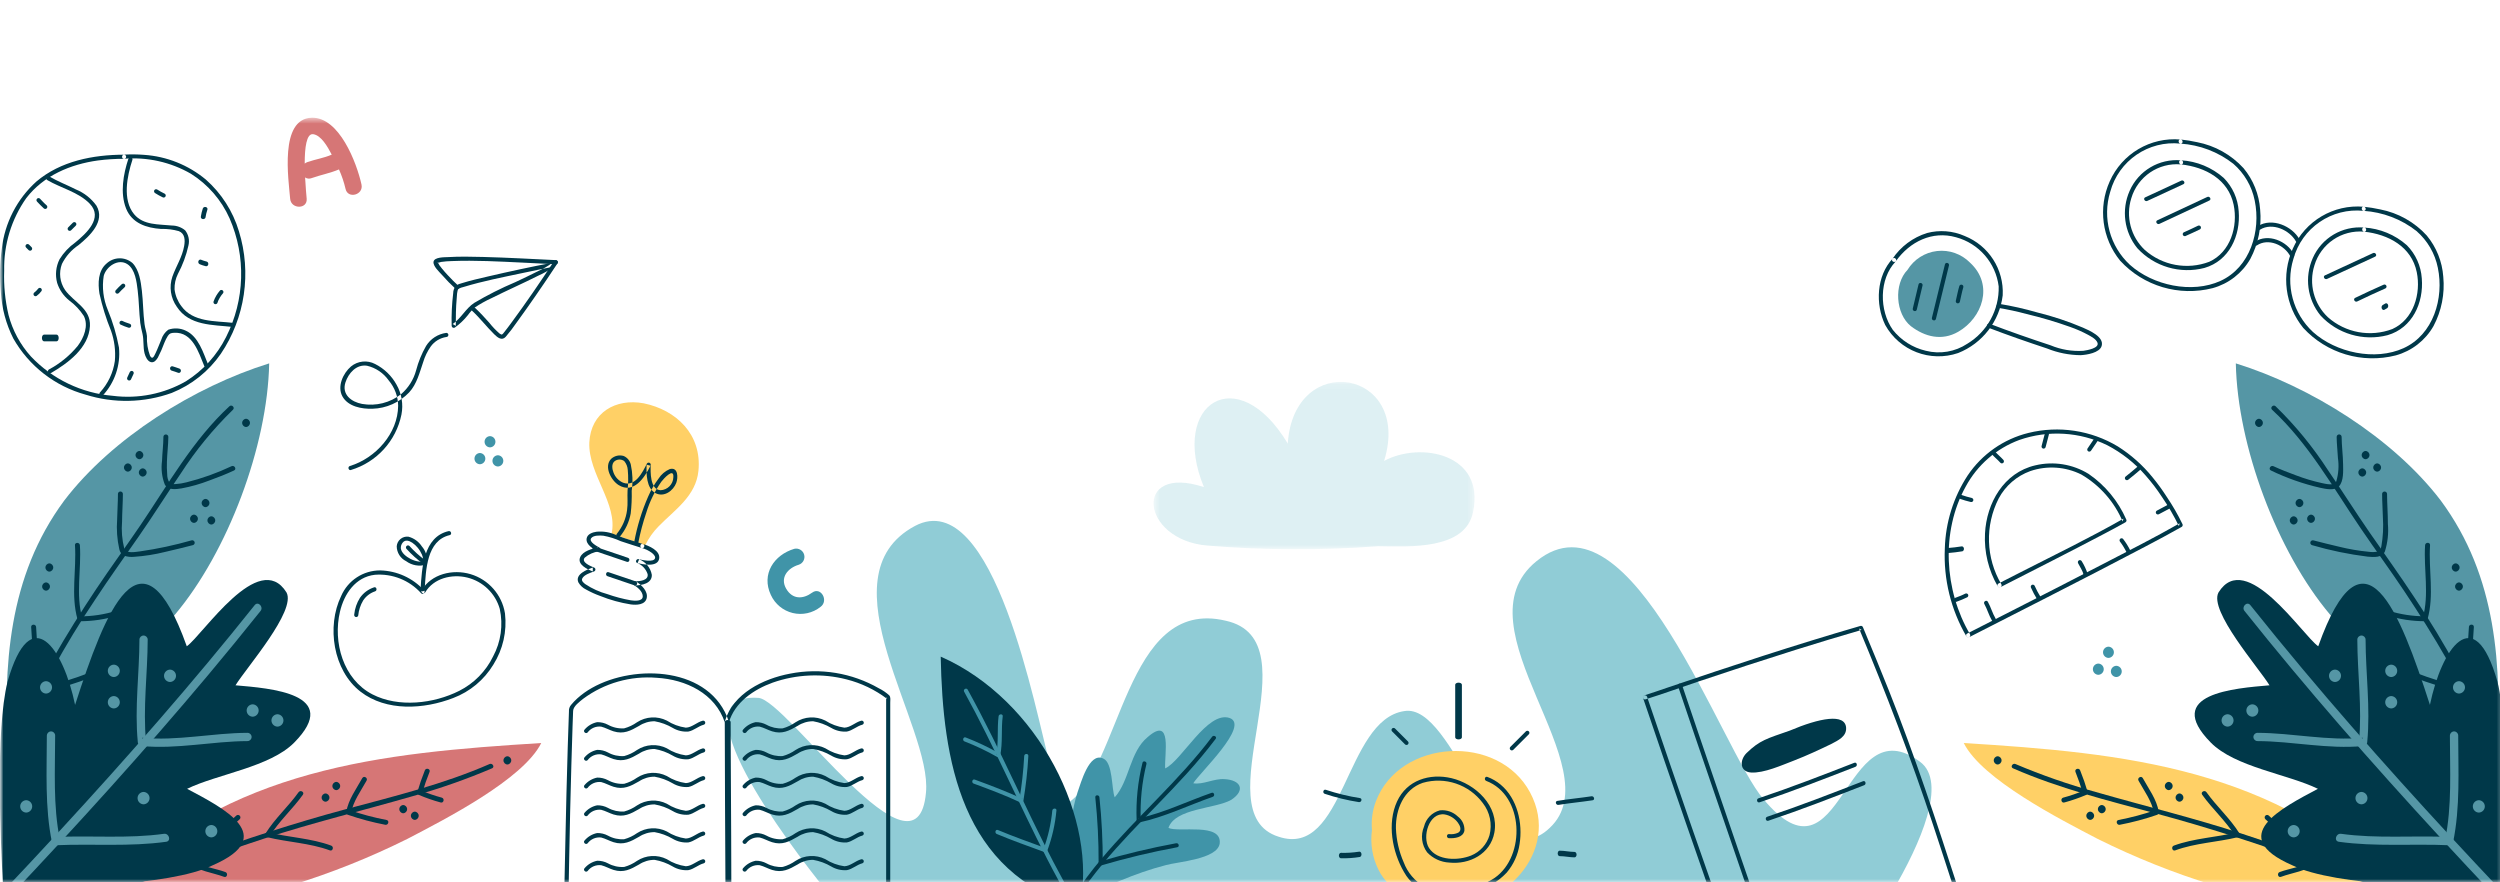 <svg width="374" height="132" viewBox="0 0 374 132" fill="none" xmlns="http://www.w3.org/2000/svg">
<mask id="mask0_0_1681" style="mask-type:alpha" maskUnits="userSpaceOnUse" x="0" y="0" width="375" height="132">
<rect y="0.156" width="374.788" height="131.844" fill="white"/>
</mask>
<g mask="url(#mask0_0_1681)">
<mask id="mask1_0_1681" style="mask-type:alpha" maskUnits="userSpaceOnUse" x="-1" y="17" width="376" height="129">
<rect x="-0.037" y="17.612" width="374.825" height="128.388" fill="white"/>
</mask>
<g mask="url(#mask1_0_1681)">
<path fill-rule="evenodd" clip-rule="evenodd" d="M283.074 133.412C287.337 126.175 291.355 116.997 287.231 113.958C275.69 105.385 275.69 133.741 263.82 119.564C257.556 112.31 244.037 72.413 229.859 83.954C217.659 93.846 241.399 114.948 231.837 123.854C223.264 132.097 217.659 105.06 210.075 106.379C201.175 107.698 201.175 128.471 191.281 125.173C179.74 121.546 196.886 95.828 183.368 92.86C168.201 89.233 167.868 114.951 159.628 120.227C157.979 118.579 157.65 116.6 156.99 113.962C155.012 107.038 148.747 72.417 136.877 78.682C122.699 86.265 139.515 108.682 138.525 118.582C137.206 133.419 117.753 104.734 113.466 104.404C100.866 103.545 117.623 125.827 123.752 133.42L283.074 133.412Z" fill="#90CCD6"/>
<path fill-rule="evenodd" clip-rule="evenodd" d="M18.56 23.14C13.928 23.153 9.073 24.085 5.447 27.155C2.554 29.764 0.713 33.338 0.268 37.207C-0.03 39.359 -0.078 41.538 0.126 43.7C0.269 46.116 0.904 48.478 1.993 50.64C4.341 54.765 8.233 57.787 12.811 59.04C17.019 60.367 21.547 60.276 25.699 58.779C28.669 57.587 31.223 55.549 33.044 52.917C36.669 47.536 37.661 40.802 35.744 34.603C34.849 31.612 33.134 28.931 30.795 26.864C28.177 24.686 24.939 23.391 21.542 23.164C20.55 23.086 19.554 23.075 18.561 23.133C18.161 23.155 18.161 23.773 18.561 23.751C22.049 23.466 25.54 24.25 28.571 26C31.116 27.605 33.128 29.929 34.351 32.678C36.829 38.375 36.635 44.881 33.821 50.42C32.465 53.137 30.386 55.427 27.814 57.04C24.505 58.934 20.669 59.697 16.888 59.215C12.211 58.825 7.841 56.725 4.615 53.316C3.02 51.544 1.874 49.415 1.273 47.108C0.762 44.94 0.544 42.712 0.626 40.486C0.542 36.607 1.702 32.802 3.935 29.629C6.519 26.27 10.535 24.572 14.641 24.008C15.94 23.838 17.25 23.754 18.561 23.758C18.731 23.758 18.87 23.62 18.87 23.449C18.87 23.279 18.731 23.14 18.561 23.14" fill="#003849"/>
<path fill-rule="evenodd" clip-rule="evenodd" d="M7.054 26.93C9.106 28.143 11.74 28.723 13.431 30.48C15.475 32.603 12.898 34.934 11.255 36.28C10.315 36.949 9.518 37.799 8.911 38.78C8.359 39.879 8.231 41.142 8.551 42.329C8.883 43.358 9.509 44.268 10.351 44.946C11.216 45.579 11.957 46.366 12.538 47.266C13.284 48.743 12.548 50.511 11.638 51.735C10.443 53.193 8.97 54.398 7.305 55.281C7.171 55.373 7.13 55.553 7.212 55.694C7.294 55.834 7.471 55.887 7.617 55.815C10.178 54.315 13.282 52.043 13.455 48.78C13.594 46.162 11.04 45.209 9.729 43.38C8.949 42.233 8.776 40.778 9.267 39.481C9.836 38.345 10.691 37.376 11.747 36.67C13.395 35.325 15.791 33.113 14.436 30.777C13.66 29.692 12.593 28.848 11.359 28.342C10.041 27.672 8.645 27.15 7.37 26.396C7.224 26.321 7.045 26.374 6.962 26.515C6.878 26.657 6.92 26.839 7.057 26.93" fill="#003849"/>
<path fill-rule="evenodd" clip-rule="evenodd" d="M19.207 23.745C18.451 26.045 17.939 28.868 18.862 31.192C19.74 33.403 21.917 34.105 24.106 34.251C25.002 34.222 25.897 34.334 26.759 34.58C27.688 34.956 27.701 35.944 27.55 36.808C27.262 38.461 26.337 39.829 25.788 41.387C25.274 42.906 25.519 44.58 26.448 45.887C28.305 48.76 31.819 48.571 34.826 48.913C35.221 48.958 35.217 48.339 34.826 48.295C32.177 47.995 28.873 48.228 27.126 45.79C26.573 45.061 26.224 44.199 26.114 43.29C26.087 42.491 26.259 41.697 26.614 40.981C27.325 39.651 27.852 38.232 28.183 36.761C28.39 35.961 28.211 35.111 27.701 34.461C27.143 34 26.445 33.745 25.721 33.739C23.759 33.532 21.458 33.729 20.057 32.039C18.281 29.893 19.019 26.309 19.808 23.913C19.933 23.534 19.336 23.372 19.208 23.749" fill="#003849"/>
<path fill-rule="evenodd" clip-rule="evenodd" d="M15.375 59.164C17.172 57.231 18.054 54.619 17.797 51.992C17.435 50.057 16.872 48.166 16.117 46.348C15.451 44.745 15.243 42.989 15.517 41.275C15.881 39.886 17.685 38.611 19.067 39.524C20.233 40.295 20.444 42.187 20.597 43.444C20.797 45.059 20.797 46.689 20.985 48.306C21.069 48.87 21.182 49.428 21.326 49.979C21.535 50.921 21.388 51.92 21.626 52.862C21.748 53.33 22.06 54.062 22.598 54.181C23.075 54.281 23.407 53.845 23.62 53.487C23.992 52.768 24.318 52.026 24.595 51.265C24.734 50.915 24.905 50.577 25.105 50.257C25.371 49.857 25.584 49.809 26.081 49.784C28.802 49.651 29.711 52.7 30.55 54.741C30.699 55.104 31.298 54.941 31.15 54.577C30.418 52.796 29.695 50.324 27.779 49.462C26.962 49.075 26.025 49.026 25.172 49.326C24.676 49.697 24.311 50.216 24.129 50.807C23.829 51.487 23.586 52.196 23.256 52.863C23.029 53.322 22.813 53.863 22.448 53.234C22.093 52.289 21.936 51.281 21.985 50.272C21.921 49.672 21.705 49.101 21.625 48.497C21.407 46.841 21.42 45.162 21.225 43.504C21.06 42.111 20.84 40.416 19.825 39.354C18.703 38.382 17.028 38.411 15.941 39.422C14.65 40.508 14.641 42.392 14.878 43.922C15.294 45.812 15.87 47.663 16.599 49.455C17.119 50.91 17.318 52.46 17.183 53.999C16.933 55.765 16.151 57.412 14.941 58.722C14.681 59.022 15.116 59.46 15.379 59.16" fill="#003849"/>
<path fill-rule="evenodd" clip-rule="evenodd" d="M5.543 30.161C5.879 30.498 6.186 30.861 6.551 31.17C6.61 31.226 6.688 31.259 6.77 31.261C6.852 31.26 6.93 31.227 6.989 31.17C7.108 31.048 7.108 30.854 6.989 30.732C6.624 30.426 6.316 30.06 5.981 29.723C5.86 29.602 5.664 29.603 5.544 29.724C5.423 29.845 5.423 30.04 5.544 30.161" fill="#003849"/>
<path fill-rule="evenodd" clip-rule="evenodd" d="M10.9 33.317L10.207 34.01C10.15 34.069 10.117 34.147 10.116 34.229C10.116 34.4 10.255 34.538 10.425 34.538C10.507 34.536 10.585 34.504 10.643 34.447L11.337 33.754C11.394 33.695 11.426 33.617 11.427 33.535C11.428 33.453 11.395 33.374 11.337 33.316C11.279 33.258 11.2 33.226 11.118 33.226C11.036 33.228 10.958 33.26 10.899 33.317" fill="#003849"/>
<path fill-rule="evenodd" clip-rule="evenodd" d="M3.904 37.035C4.031 37.161 4.157 37.288 4.282 37.415C4.341 37.472 4.42 37.505 4.502 37.506C4.543 37.508 4.584 37.499 4.621 37.48C4.659 37.467 4.694 37.445 4.721 37.415C4.779 37.357 4.812 37.278 4.812 37.196C4.811 37.114 4.778 37.035 4.721 36.976L4.343 36.596C4.284 36.539 4.205 36.507 4.123 36.506C4.082 36.504 4.041 36.513 4.004 36.532C3.966 36.545 3.931 36.567 3.904 36.596C3.846 36.655 3.813 36.734 3.812 36.816C3.814 36.898 3.847 36.976 3.904 37.035" fill="#003849"/>
<path fill-rule="evenodd" clip-rule="evenodd" d="M5.683 43.215L5.65 43.259L5.698 43.197C5.538 43.404 5.353 43.59 5.145 43.75L5.204 43.705L5.16 43.739C5.125 43.758 5.095 43.786 5.073 43.819C5.047 43.849 5.028 43.885 5.018 43.924C4.997 44.004 5.008 44.09 5.049 44.162C5.09 44.232 5.157 44.283 5.234 44.304C5.315 44.327 5.401 44.316 5.472 44.273C5.759 44.069 6.01 43.818 6.214 43.531C6.256 43.459 6.267 43.373 6.245 43.293C6.224 43.215 6.174 43.148 6.104 43.105C6.032 43.063 5.947 43.052 5.866 43.074L5.792 43.105C5.747 43.132 5.708 43.17 5.681 43.216" fill="#003849"/>
<path fill-rule="evenodd" clip-rule="evenodd" d="M6.58 51.061H8.472C8.643 51.06 8.78 50.837 8.78 50.561C8.78 50.286 8.643 50.062 8.472 50.061H6.58C6.41 50.062 6.272 50.286 6.272 50.561C6.272 50.837 6.41 51.06 6.58 51.061" fill="#003849"/>
<path fill-rule="evenodd" clip-rule="evenodd" d="M17.769 43.843C18.047 43.532 18.342 43.238 18.652 42.96C18.71 42.902 18.743 42.823 18.743 42.741C18.742 42.659 18.71 42.58 18.652 42.522C18.594 42.464 18.515 42.431 18.433 42.431C18.352 42.436 18.275 42.468 18.214 42.522C17.904 42.8 17.609 43.095 17.331 43.405C17.21 43.526 17.21 43.722 17.331 43.843C17.451 43.964 17.647 43.964 17.768 43.843" fill="#003849"/>
<path fill-rule="evenodd" clip-rule="evenodd" d="M18.026 48.556C18.418 48.742 18.822 48.899 19.235 49.028C19.4 49.072 19.569 48.976 19.615 48.812C19.657 48.648 19.561 48.48 19.399 48.432C19.213 48.37 19.026 48.307 18.842 48.239L18.711 48.189L18.63 48.156C18.612 48.149 18.547 48.127 18.623 48.156C18.526 48.118 18.431 48.074 18.339 48.024C18.192 47.938 18.003 47.988 17.916 48.135C17.83 48.282 17.88 48.472 18.027 48.558" fill="#003849"/>
<path fill-rule="evenodd" clip-rule="evenodd" d="M19.429 55.636C19.294 55.905 19.184 56.185 19.049 56.455C19.01 56.528 18.999 56.613 19.018 56.693C19.041 56.771 19.092 56.837 19.161 56.878C19.234 56.922 19.321 56.934 19.403 56.913C19.482 56.893 19.549 56.842 19.589 56.771C19.723 56.501 19.834 56.221 19.968 55.952C20.008 55.879 20.019 55.795 19.999 55.714C19.977 55.637 19.926 55.571 19.857 55.529C19.784 55.488 19.698 55.476 19.618 55.498C19.54 55.519 19.473 55.57 19.432 55.64" fill="#003849"/>
<path fill-rule="evenodd" clip-rule="evenodd" d="M25.665 55.439C25.999 55.559 26.347 55.637 26.674 55.778C26.754 55.801 26.84 55.789 26.912 55.744C26.983 55.7 27.034 55.627 27.055 55.542C27.076 55.458 27.064 55.367 27.023 55.291C26.979 55.22 26.914 55.166 26.838 55.139C26.511 54.999 26.163 54.925 25.83 54.801C25.665 54.754 25.495 54.856 25.449 55.032C25.408 55.208 25.503 55.387 25.665 55.439" fill="#003849"/>
<path fill-rule="evenodd" clip-rule="evenodd" d="M32.905 43.468C32.482 43.951 32.155 44.511 31.943 45.118C31.899 45.283 31.995 45.452 32.159 45.498C32.324 45.539 32.491 45.443 32.539 45.281C32.561 45.215 32.585 45.148 32.61 45.081L32.63 45.032C32.662 44.954 32.614 45.066 32.63 45.022L32.673 44.927C32.733 44.797 32.801 44.671 32.873 44.548C32.945 44.425 33.019 44.315 33.099 44.203L33.16 44.12L33.183 44.09C33.161 44.119 33.195 44.075 33.199 44.071C33.244 44.014 33.29 43.958 33.337 43.903C33.458 43.782 33.459 43.587 33.338 43.466C33.217 43.345 33.021 43.344 32.9 43.465" fill="#003849"/>
<path fill-rule="evenodd" clip-rule="evenodd" d="M29.889 39.533C30.177 39.652 30.472 39.748 30.771 39.821C30.937 39.873 31.108 39.761 31.153 39.572C31.198 39.382 31.101 39.187 30.935 39.135C30.636 39.062 30.341 38.965 30.053 38.847C29.973 38.821 29.887 38.834 29.815 38.882C29.746 38.93 29.695 39.005 29.673 39.094C29.651 39.186 29.662 39.283 29.704 39.366C29.748 39.442 29.813 39.499 29.889 39.528" fill="#003849"/>
<path fill-rule="evenodd" clip-rule="evenodd" d="M30.343 31.184C30.21 31.577 30.113 31.978 30.052 32.384C30.03 32.465 30.044 32.55 30.089 32.622C30.161 32.73 30.301 32.789 30.443 32.773C30.585 32.757 30.702 32.668 30.74 32.548C30.801 32.142 30.898 31.741 31.03 31.348C31.081 31.184 30.97 31.014 30.781 30.968C30.592 30.927 30.399 31.022 30.344 31.184" fill="#003849"/>
<path fill-rule="evenodd" clip-rule="evenodd" d="M23.195 28.882C23.56 29.116 23.939 29.326 24.33 29.513C24.478 29.599 24.667 29.549 24.753 29.402C24.84 29.255 24.79 29.065 24.642 28.979C24.251 28.793 23.872 28.582 23.507 28.348C23.36 28.264 23.172 28.313 23.084 28.459C23.003 28.607 23.052 28.793 23.195 28.882" fill="#003849"/>
<path fill-rule="evenodd" clip-rule="evenodd" d="M63.438 88.314C61.745 86.466 59.37 85.389 56.865 85.333C54.331 85.332 52.039 86.838 51.035 89.165C48.835 93.714 49.83 100.29 53.924 103.465C57.808 106.48 63.441 106.11 67.799 104.423C70.303 103.476 72.418 101.718 73.806 99.428C75.243 97.15 75.857 94.449 75.546 91.774C75.1 88.984 73.093 86.697 70.385 85.891C67.746 85.111 64.544 85.844 63.075 88.312C63.003 88.458 63.056 88.635 63.196 88.717C63.337 88.799 63.517 88.758 63.609 88.624C64.88 86.489 67.609 85.839 69.909 86.403C72.251 86.981 74.104 88.769 74.765 91.089C75.292 93.504 74.938 96.029 73.765 98.205C72.687 100.427 70.909 102.234 68.706 103.348C64.884 105.275 59.606 105.891 55.706 103.873C51.331 101.611 49.782 96.073 50.862 91.497C51.49 88.836 53.175 86.32 56.081 85.987C58.691 85.781 61.248 86.801 62.999 88.747C63.268 89.041 63.704 88.603 63.437 88.309" fill="#003849"/>
<path fill-rule="evenodd" clip-rule="evenodd" d="M63.536 88.167C63.712 85.331 63.812 80.861 67.27 80.056C67.657 79.965 67.494 79.37 67.106 79.456C63.317 80.338 63.114 85.026 62.918 88.163C62.893 88.563 63.511 88.563 63.536 88.163" fill="#003849"/>
<path fill-rule="evenodd" clip-rule="evenodd" d="M63.887 84.106C63.954 83.251 63.678 82.404 63.119 81.754C62.648 81.026 61.921 80.501 61.082 80.284C60.66 80.238 60.238 80.364 59.911 80.635C59.585 80.905 59.382 81.296 59.349 81.719C59.356 82.669 59.901 83.534 60.755 83.951C61.614 84.586 62.721 84.78 63.745 84.473C63.891 84.386 63.94 84.198 63.856 84.05C63.767 83.906 63.581 83.857 63.433 83.939C63.311 83.981 63.185 84.007 63.058 84.019C62.891 84.029 62.723 84.021 62.558 83.995C62.153 83.927 61.761 83.795 61.398 83.604C60.787 83.287 60.053 82.732 59.964 82.036C59.942 81.717 60.046 81.403 60.255 81.16C60.335 81.061 60.438 80.982 60.555 80.93C60.66 80.885 60.774 80.868 60.888 80.88C60.905 80.88 60.988 80.889 60.966 80.886L61.046 80.902C61.123 80.921 61.2 80.944 61.275 80.972C61.414 81.032 61.548 81.105 61.675 81.189C61.975 81.394 62.245 81.641 62.475 81.923C62.739 82.237 62.956 82.587 63.119 82.964C63.191 83.141 63.245 83.324 63.283 83.511C63.297 83.585 63.305 83.661 63.305 83.737C63.305 83.779 63.305 83.82 63.305 83.861C63.305 83.876 63.305 83.891 63.305 83.907C63.298 84.007 63.316 83.849 63.305 83.943C63.264 84.107 63.359 84.274 63.521 84.323C63.685 84.367 63.854 84.271 63.901 84.107" fill="#003849"/>
<path fill-rule="evenodd" clip-rule="evenodd" d="M60.809 82.11C61.562 82.943 62.4 83.694 63.309 84.352C63.457 84.438 63.646 84.388 63.732 84.241C63.818 84.094 63.769 83.904 63.621 83.818C62.757 83.188 61.961 82.469 61.247 81.672C61.125 81.56 60.936 81.564 60.818 81.681C60.701 81.799 60.697 81.988 60.809 82.11" fill="#003849"/>
<path fill-rule="evenodd" clip-rule="evenodd" d="M55.949 87.869C55.098 88.15 54.361 88.699 53.849 89.434C53.376 90.187 53.083 91.038 52.992 91.923C52.953 92.087 53.048 92.253 53.208 92.303C53.373 92.347 53.542 92.251 53.589 92.087C53.668 91.287 53.921 90.515 54.332 89.824C54.758 89.185 55.386 88.706 56.115 88.464C56.488 88.333 56.328 87.735 55.951 87.864" fill="#003849"/>
<path fill-rule="evenodd" clip-rule="evenodd" d="M245.793 104.398C247.898 110.617 250.026 116.829 252.177 123.033C254.151 128.733 256.135 134.433 258.185 140.105C258.871 142.005 259.552 143.905 260.301 145.778C260.329 145.869 260.396 145.942 260.484 145.978C260.572 146.014 260.672 146.008 260.755 145.963C264.289 144.378 267.976 143.122 271.619 141.816C276.262 140.152 280.912 138.502 285.505 136.702C287.995 135.726 290.469 134.702 292.905 133.602C293.026 133.531 293.084 133.388 293.047 133.253C289.785 123.187 286.495 113.143 282.579 103.309C281.318 100.144 280.018 96.994 278.704 93.852C278.655 93.69 278.488 93.595 278.324 93.636C268.586 96.464 258.955 99.636 249.356 102.902C248.243 103.28 247.133 103.671 246.012 104.022C245.634 104.141 245.795 104.738 246.177 104.622C248.8 103.799 251.39 102.863 253.994 101.985C258.845 100.351 263.711 98.765 268.594 97.226C271.883 96.196 275.183 95.199 278.494 94.236L278.113 94.02C282.154 103.683 285.886 113.429 289.177 123.374C290.284 126.719 291.377 130.068 292.456 133.422L292.598 133.073C283.887 137.037 274.748 139.942 265.798 143.291C263.998 143.964 262.205 144.653 260.453 145.438L260.908 145.623C259.279 141.549 257.863 137.384 256.408 133.248C254.2 126.985 252.023 120.712 249.876 114.429C248.712 111.036 247.555 107.64 246.404 104.243C246.277 103.868 245.679 104.029 245.804 104.407" fill="#003849"/>
<path fill-rule="evenodd" clip-rule="evenodd" d="M251.028 102.636C252.664 107.499 254.316 112.356 255.984 117.209C258.05 123.26 260.123 129.31 262.203 135.357C263.136 138.062 264.069 140.767 265.003 143.471C265.133 143.845 265.729 143.684 265.603 143.307C263.771 138.014 261.948 132.717 260.135 127.418C258.105 121.493 256.08 115.567 254.06 109.64C253.247 107.252 252.437 104.863 251.631 102.473C251.504 102.098 250.907 102.258 251.031 102.637" fill="#003849"/>
<path fill-rule="evenodd" clip-rule="evenodd" d="M267.724 109.31C264.287 110.51 263.258 110.745 261.28 112.662C260.229 113.713 260.229 115.444 261.96 115.568C263.876 115.692 266.597 114.455 268.39 113.775C270.306 113.033 272.161 112.168 273.954 111.302C275.005 110.746 276.241 110.189 276.18 108.891C276.056 106.665 272.223 107.407 267.725 109.31" fill="#003849"/>
<path fill-rule="evenodd" clip-rule="evenodd" d="M264.537 122.785C269.374 121.168 274.128 119.319 278.88 117.468C279.246 117.325 279.087 116.727 278.715 116.868C273.964 118.719 269.21 120.568 264.372 122.185C263.997 122.311 264.157 122.908 264.537 122.785" fill="#003849"/>
<path fill-rule="evenodd" clip-rule="evenodd" d="M263.232 120.029C268.069 118.412 272.823 116.563 277.575 114.712C277.941 114.569 277.782 113.971 277.41 114.112C272.659 115.963 267.905 117.812 263.067 119.429C262.692 119.555 262.852 120.152 263.232 120.029" fill="#003849"/>
<path fill-rule="evenodd" clip-rule="evenodd" d="M283.152 38.682C280.711 41.26 280.527 45.519 282.026 48.615C284.166 52.471 288.761 54.24 292.935 52.815C296.568 51.376 299.126 48.068 299.605 44.189C299.809 40.312 297.518 36.737 293.91 35.302C292.141 34.523 290.16 34.367 288.291 34.858C286.168 35.519 284.336 36.889 283.103 38.739C282.871 39.062 283.403 39.372 283.637 39.051C285.72 36.151 289.068 34.488 292.621 35.494C296.046 36.42 298.569 39.328 299.003 42.849C299.093 46.34 297.304 49.611 294.317 51.42C292.486 52.634 290.226 53.017 288.097 52.474C286.146 52.017 284.407 50.913 283.162 49.343C281.126 46.452 281.09 41.76 283.586 39.123C283.86 38.834 283.423 38.396 283.149 38.685" fill="#003849"/>
<path fill-rule="evenodd" clip-rule="evenodd" d="M285.365 40.371C283.28 42.518 283.575 46.963 285.875 48.801C287.975 50.401 290.504 51.037 292.946 49.635C296.518 47.591 298.356 42.648 294.718 39.294C293.427 37.985 291.606 37.343 289.779 37.553C287.953 37.763 286.325 38.803 285.365 40.371" fill="#5596A5"/>
<path fill-rule="evenodd" clip-rule="evenodd" d="M286.752 46.322C287.038 45.122 287.325 43.919 287.612 42.714C287.705 42.327 287.112 42.163 287.012 42.55C286.726 43.75 286.439 44.953 286.152 46.158C286.06 46.545 286.652 46.71 286.752 46.322" fill="#003849"/>
<path fill-rule="evenodd" clip-rule="evenodd" d="M289.614 47.713C290.251 45.043 290.928 42.381 291.565 39.713C291.658 39.326 291.065 39.162 290.964 39.549C290.328 42.22 289.651 44.881 289.014 47.549C288.922 47.936 289.514 48.1 289.614 47.713" fill="#003849"/>
<path fill-rule="evenodd" clip-rule="evenodd" d="M293.192 45.153C293.365 44.426 293.497 43.689 293.712 42.972C293.757 42.806 293.66 42.635 293.494 42.59C293.328 42.545 293.157 42.642 293.112 42.808C292.897 43.525 292.765 44.262 292.592 44.989C292.547 45.155 292.644 45.326 292.81 45.371C292.976 45.416 293.147 45.319 293.192 45.153" fill="#003849"/>
<path fill-rule="evenodd" clip-rule="evenodd" d="M297.482 49.035C300.375 50.142 303.304 51.162 306.243 52.135C307.838 52.781 309.541 53.12 311.263 53.135C312.162 53.085 314.104 52.793 314.409 51.749C314.808 50.375 312.525 49.426 311.615 49.018C309.397 48.075 307.106 47.313 304.765 46.74C302.897 46.198 300.999 45.77 299.081 45.456C298.692 45.402 298.523 45.998 298.915 46.056C300.351 46.289 301.774 46.596 303.178 46.976C305.376 47.499 307.544 48.142 309.672 48.9C310.602 49.225 311.505 49.622 312.373 50.087C312.841 50.348 313.573 50.722 313.779 51.262C314.1 52.091 312.219 52.4 311.672 52.48C309.993 52.587 308.313 52.306 306.762 51.657C303.702 50.65 300.652 49.588 297.645 48.436C297.273 48.294 297.111 48.891 297.48 49.036" fill="#003849"/>
<path fill-rule="evenodd" clip-rule="evenodd" d="M109.033 107.938C106.333 99.752 94.999 99.261 88.55 102.913C87.767 103.351 87.035 103.876 86.368 104.476C86.033 104.779 85.72 105.106 85.432 105.455C85.2 105.725 85.086 106.076 85.115 106.431C85.045 108.184 84.989 109.937 84.936 111.69C84.793 116.42 84.674 121.15 84.579 125.881C84.497 129.907 84.361 133.946 84.45 137.973C84.452 138.083 84.512 138.183 84.607 138.238C84.702 138.293 84.819 138.293 84.915 138.24C90.558 135.533 97.497 133.171 103.715 135.24C105.538 135.857 107.203 136.866 108.593 138.196C108.693 138.294 108.846 138.313 108.968 138.244C111.852 135.983 115.382 134.703 119.045 134.589C122.182 134.662 125.265 135.413 128.085 136.789C129.668 137.505 131.199 138.328 132.715 139.175C132.811 139.229 132.928 139.228 133.023 139.174C133.119 139.119 133.178 139.018 133.18 138.908V105.134C133.18 104.766 133.28 104.305 133.027 104.021C132.562 103.599 132.04 103.245 131.477 102.969C127.456 100.662 122.738 99.884 118.189 100.778C114.209 101.526 109.64 103.736 108.433 107.939C108.388 108.105 108.485 108.276 108.651 108.321C108.817 108.366 108.988 108.269 109.033 108.103C109.903 105.074 112.775 103.134 115.601 102.118C119.15 100.871 122.989 100.702 126.633 101.634C128.837 102.191 130.907 103.184 132.72 104.556L132.567 104.289V138.914L133.032 138.647C127.398 135.496 121.067 132.671 114.532 134.662C112.416 135.338 110.431 136.37 108.662 137.714L109.037 137.762C106.592 135.476 103.427 134.116 100.086 133.914C96.64 133.763 93.198 134.3 89.961 135.494C88.133 136.123 86.344 136.862 84.605 137.706L85.071 137.973C84.998 134.716 85.095 131.451 85.155 128.195C85.24 123.6 85.347 119.006 85.477 114.412C85.532 112.461 85.592 110.511 85.657 108.562C85.682 107.823 85.71 107.084 85.739 106.344C85.768 105.644 86.719 104.964 87.246 104.536C90.414 102.19 94.326 101.074 98.255 101.398C102.598 101.655 106.996 103.725 108.439 108.098C108.563 108.474 109.16 108.313 109.039 107.934" fill="#003849"/>
<path fill-rule="evenodd" clip-rule="evenodd" d="M108.425 108.02C108.425 116.213 108.495 124.407 108.528 132.6C108.533 134.221 108.538 135.841 108.542 137.462C108.543 137.632 108.74 137.77 108.983 137.77C109.227 137.77 109.424 137.632 109.425 137.462C109.425 129.269 109.355 121.076 109.322 112.882C109.315 111.262 109.31 109.642 109.308 108.021C109.307 107.851 109.109 107.713 108.866 107.713C108.623 107.713 108.426 107.851 108.425 108.021" fill="#003849"/>
<path fill-rule="evenodd" clip-rule="evenodd" d="M87.898 109.586C88.368 108.942 89.153 108.605 89.944 108.706C90.578 108.867 91.16 109.212 91.784 109.406C93.284 109.876 94.338 109.324 95.615 108.587C96.302 108.134 97.107 107.895 97.93 107.9C98.886 108.067 99.804 108.404 100.64 108.895C101.345 109.314 102.162 109.505 102.979 109.441C103.818 109.283 104.459 108.635 105.279 108.419C105.445 108.374 105.542 108.203 105.497 108.037C105.452 107.871 105.281 107.774 105.115 107.819C104.252 108.045 103.505 108.834 102.601 108.858C101.585 108.715 100.613 108.353 99.751 107.798C98.328 107.086 96.634 107.181 95.301 108.05C94.718 108.463 94.067 108.772 93.378 108.962C92.534 109.019 91.692 108.833 90.952 108.424C90.457 108.159 89.902 108.025 89.34 108.034C88.607 108.183 87.945 108.573 87.46 109.142C87.175 109.42 87.612 109.857 87.898 109.58" fill="#003849"/>
<path fill-rule="evenodd" clip-rule="evenodd" d="M87.897 113.732C88.368 113.088 89.152 112.751 89.943 112.853C90.577 113.014 91.159 113.359 91.783 113.553C93.283 114.023 94.337 113.471 95.614 112.733C96.301 112.28 97.107 112.041 97.929 112.047C98.885 112.213 99.803 112.55 100.639 113.041C101.344 113.459 102.161 113.65 102.978 113.587C103.817 113.431 104.458 112.781 105.278 112.565C105.444 112.52 105.542 112.349 105.496 112.183C105.451 112.017 105.28 111.92 105.114 111.965C104.251 112.192 103.503 112.98 102.6 113.004C101.585 112.861 100.612 112.499 99.75 111.944C98.328 111.231 96.633 111.327 95.3 112.196C94.717 112.61 94.067 112.918 93.377 113.108C92.534 113.166 91.692 112.979 90.951 112.571C90.456 112.306 89.901 112.172 89.339 112.181C88.607 112.33 87.945 112.719 87.459 113.288C87.173 113.566 87.611 114.003 87.897 113.726" fill="#003849"/>
<path fill-rule="evenodd" clip-rule="evenodd" d="M87.897 117.878C88.368 117.234 89.152 116.897 89.943 116.999C90.577 117.16 91.159 117.505 91.783 117.699C93.283 118.169 94.337 117.617 95.614 116.88C96.301 116.427 97.107 116.188 97.929 116.193C98.885 116.36 99.803 116.697 100.639 117.188C101.344 117.607 102.161 117.797 102.978 117.734C103.817 117.575 104.458 116.928 105.278 116.712C105.444 116.667 105.542 116.496 105.496 116.33C105.451 116.164 105.28 116.067 105.114 116.112C104.251 116.339 103.504 117.127 102.6 117.151C101.585 117.008 100.612 116.646 99.75 116.091C98.328 115.378 96.633 115.474 95.3 116.343C94.717 116.756 94.066 117.065 93.377 117.255C92.534 117.312 91.692 117.125 90.951 116.717C90.456 116.452 89.901 116.318 89.339 116.327C88.607 116.476 87.945 116.866 87.459 117.434C87.173 117.712 87.611 118.149 87.897 117.872" fill="#003849"/>
<path fill-rule="evenodd" clip-rule="evenodd" d="M87.898 122.026C88.368 121.382 89.153 121.045 89.944 121.146C90.578 121.308 91.16 121.652 91.784 121.846C93.284 122.316 94.338 121.764 95.615 121.026C96.302 120.573 97.107 120.334 97.93 120.339C98.886 120.505 99.804 120.842 100.64 121.334C101.345 121.752 102.162 121.943 102.979 121.88C103.818 121.724 104.46 121.074 105.279 120.858C105.445 120.813 105.542 120.642 105.497 120.476C105.452 120.31 105.281 120.213 105.115 120.258C104.253 120.485 103.504 121.274 102.601 121.297C101.585 121.154 100.613 120.792 99.751 120.237C98.328 119.524 96.634 119.62 95.301 120.489C94.718 120.902 94.067 121.211 93.378 121.401C92.534 121.459 91.692 121.272 90.952 120.863C90.457 120.598 89.902 120.464 89.34 120.473C88.607 120.622 87.945 121.012 87.46 121.581C87.175 121.859 87.612 122.296 87.898 122.019" fill="#003849"/>
<path fill-rule="evenodd" clip-rule="evenodd" d="M87.897 126.172C88.368 125.528 89.152 125.191 89.943 125.293C90.577 125.454 91.159 125.799 91.783 125.993C93.283 126.463 94.337 125.911 95.614 125.173C96.301 124.72 97.107 124.481 97.929 124.487C98.885 124.653 99.803 124.99 100.639 125.482C101.344 125.9 102.161 126.091 102.978 126.028C103.817 125.872 104.458 125.222 105.278 125.006C105.444 124.961 105.542 124.79 105.496 124.624C105.451 124.458 105.28 124.361 105.114 124.406C104.251 124.633 103.504 125.421 102.6 125.445C101.585 125.302 100.612 124.94 99.75 124.385C98.328 123.672 96.633 123.768 95.3 124.637C94.717 125.051 94.067 125.359 93.377 125.549C92.534 125.607 91.692 125.42 90.951 125.012C90.456 124.747 89.901 124.613 89.339 124.622C88.607 124.771 87.945 125.16 87.459 125.729C87.173 126.007 87.611 126.444 87.897 126.167" fill="#003849"/>
<path fill-rule="evenodd" clip-rule="evenodd" d="M87.898 130.319C88.368 129.675 89.153 129.338 89.944 129.439C90.578 129.6 91.16 129.945 91.784 130.139C93.284 130.609 94.338 130.057 95.615 129.32C96.302 128.867 97.107 128.628 97.93 128.633C98.886 128.799 99.804 129.136 100.64 129.628C101.345 130.047 102.162 130.238 102.979 130.174C103.818 130.016 104.459 129.368 105.279 129.152C105.445 129.107 105.542 128.936 105.497 128.77C105.452 128.604 105.281 128.507 105.115 128.552C104.252 128.779 103.505 129.567 102.601 129.591C101.585 129.448 100.613 129.086 99.751 128.531C98.328 127.818 96.634 127.914 95.301 128.783C94.718 129.196 94.067 129.505 93.378 129.695C92.534 129.752 91.692 129.565 90.952 129.157C90.457 128.892 89.902 128.758 89.34 128.767C88.607 128.916 87.945 129.306 87.46 129.875C87.175 130.153 87.612 130.59 87.898 130.313" fill="#003849"/>
<path fill-rule="evenodd" clip-rule="evenodd" d="M111.615 109.586C112.086 108.942 112.87 108.605 113.661 108.706C114.295 108.867 114.877 109.212 115.502 109.406C117.002 109.876 118.056 109.324 119.332 108.587C120.019 108.134 120.824 107.895 121.647 107.9C122.603 108.067 123.521 108.404 124.357 108.895C125.062 109.313 125.878 109.504 126.695 109.441C127.534 109.285 128.176 108.635 128.995 108.419C129.161 108.374 129.258 108.203 129.213 108.037C129.168 107.871 128.997 107.774 128.831 107.819C127.968 108.045 127.221 108.834 126.317 108.858C125.302 108.715 124.329 108.353 123.467 107.798C122.044 107.086 120.35 107.181 119.017 108.05C118.434 108.463 117.783 108.772 117.094 108.962C116.251 109.019 115.408 108.832 114.668 108.424C114.173 108.159 113.618 108.025 113.056 108.034C112.323 108.183 111.661 108.573 111.175 109.142C110.889 109.42 111.327 109.857 111.613 109.58" fill="#003849"/>
<path fill-rule="evenodd" clip-rule="evenodd" d="M111.615 113.732C112.086 113.088 112.87 112.751 113.661 112.853C114.295 113.014 114.877 113.359 115.502 113.553C117.002 114.023 118.056 113.471 119.332 112.733C120.019 112.28 120.825 112.041 121.647 112.047C122.603 112.213 123.521 112.55 124.357 113.041C125.062 113.459 125.878 113.65 126.695 113.587C127.534 113.431 128.176 112.781 128.995 112.565C129.161 112.52 129.258 112.349 129.213 112.183C129.168 112.017 128.997 111.92 128.831 111.965C127.968 112.192 127.22 112.98 126.317 113.004C125.302 112.861 124.329 112.499 123.467 111.944C122.044 111.231 120.35 111.327 119.017 112.196C118.434 112.609 117.783 112.918 117.094 113.108C116.251 113.165 115.409 112.979 114.668 112.571C114.173 112.306 113.618 112.172 113.056 112.181C112.323 112.329 111.661 112.719 111.175 113.288C110.889 113.566 111.327 114.003 111.613 113.726" fill="#003849"/>
<path fill-rule="evenodd" clip-rule="evenodd" d="M111.615 117.878C112.086 117.234 112.87 116.897 113.661 116.999C114.295 117.16 114.877 117.505 115.502 117.699C117.002 118.169 118.056 117.617 119.332 116.88C120.019 116.427 120.824 116.188 121.647 116.193C122.603 116.359 123.521 116.697 124.357 117.188C125.062 117.606 125.878 117.796 126.695 117.734C127.534 117.577 128.176 116.928 128.995 116.712C129.161 116.667 129.258 116.496 129.213 116.33C129.168 116.164 128.997 116.067 128.831 116.112C127.968 116.339 127.221 117.127 126.317 117.151C125.302 117.008 124.329 116.646 123.467 116.091C122.044 115.378 120.35 115.474 119.017 116.343C118.434 116.756 117.783 117.065 117.094 117.255C116.251 117.312 115.409 117.125 114.668 116.717C114.173 116.452 113.618 116.318 113.056 116.327C112.323 116.476 111.661 116.865 111.175 117.434C110.889 117.712 111.327 118.149 111.613 117.872" fill="#003849"/>
<path fill-rule="evenodd" clip-rule="evenodd" d="M111.615 122.026C112.086 121.382 112.87 121.045 113.661 121.146C114.295 121.308 114.877 121.652 115.502 121.846C117.002 122.316 118.056 121.764 119.332 121.026C120.019 120.573 120.824 120.334 121.647 120.339C122.603 120.505 123.521 120.842 124.357 121.334C125.062 121.752 125.878 121.943 126.695 121.88C127.534 121.724 128.176 121.074 128.995 120.858C129.161 120.813 129.258 120.642 129.213 120.476C129.168 120.31 128.997 120.213 128.831 120.258C127.969 120.485 127.22 121.274 126.317 121.297C125.302 121.154 124.329 120.792 123.467 120.237C122.044 119.524 120.35 119.62 119.017 120.489C118.434 120.902 117.783 121.211 117.094 121.401C116.251 121.459 115.408 121.272 114.668 120.863C114.173 120.598 113.618 120.464 113.056 120.473C112.323 120.622 111.661 121.012 111.175 121.581C110.889 121.859 111.327 122.296 111.613 122.019" fill="#003849"/>
<path fill-rule="evenodd" clip-rule="evenodd" d="M111.615 126.172C112.086 125.528 112.87 125.191 113.661 125.293C114.295 125.454 114.877 125.799 115.502 125.993C117.002 126.463 118.056 125.911 119.332 125.173C120.019 124.72 120.825 124.482 121.647 124.487C122.603 124.653 123.521 124.99 124.357 125.482C125.062 125.9 125.878 126.09 126.695 126.028C127.534 125.872 128.176 125.222 128.995 125.006C129.161 124.961 129.258 124.79 129.213 124.624C129.168 124.458 128.997 124.361 128.831 124.406C127.968 124.633 127.22 125.421 126.317 125.445C125.302 125.302 124.329 124.941 123.467 124.385C122.044 123.672 120.35 123.768 119.017 124.637C118.434 125.051 117.783 125.359 117.094 125.549C116.251 125.606 115.409 125.42 114.668 125.012C114.173 124.747 113.618 124.613 113.056 124.622C112.323 124.77 111.661 125.16 111.175 125.729C110.889 126.007 111.327 126.444 111.613 126.167" fill="#003849"/>
<path fill-rule="evenodd" clip-rule="evenodd" d="M111.615 130.319C112.086 129.675 112.87 129.338 113.661 129.439C114.295 129.6 114.877 129.945 115.502 130.139C117.002 130.609 118.056 130.057 119.332 129.32C120.019 128.867 120.824 128.628 121.647 128.633C122.603 128.799 123.521 129.136 124.357 129.628C125.062 130.046 125.878 130.237 126.695 130.174C127.534 130.018 128.176 129.368 128.995 129.152C129.161 129.107 129.258 128.936 129.213 128.77C129.168 128.604 128.997 128.507 128.831 128.552C127.968 128.779 127.221 129.567 126.317 129.591C125.302 129.448 124.329 129.086 123.467 128.531C122.044 127.818 120.35 127.914 119.017 128.783C118.434 129.196 117.783 129.505 117.094 129.695C116.251 129.752 115.408 129.565 114.668 129.157C114.173 128.892 113.618 128.758 113.056 128.767C112.323 128.916 111.661 129.306 111.175 129.875C110.889 130.153 111.327 130.59 111.613 130.313" fill="#003849"/>
<path fill-rule="evenodd" clip-rule="evenodd" d="M294.717 94.893C290.856 88.355 290.335 79.532 294.059 72.811C295.794 69.579 298.65 67.092 302.091 65.818C306.405 64.314 311.141 64.597 315.245 66.605C317.438 67.747 319.394 69.294 321.011 71.164C321.891 72.164 322.698 73.225 323.426 74.34C324.383 75.73 325.232 77.191 325.967 78.71L326.077 78.287C322.277 80.454 318.369 82.433 314.487 84.443C309.631 86.956 304.764 89.451 299.887 91.928C298.02 92.879 296.153 93.831 294.287 94.782C293.933 94.964 294.245 95.497 294.599 95.316C298.492 93.324 302.387 91.336 306.285 89.352C311.153 86.861 316.018 84.365 320.854 81.813C322.707 80.835 324.562 79.859 326.382 78.821C326.525 78.732 326.574 78.546 326.493 78.398C325.81 76.989 325.027 75.631 324.151 74.334C323.495 73.309 322.779 72.325 322.005 71.386C320.542 69.581 318.793 68.027 316.828 66.786C312.809 64.37 307.997 63.645 303.445 64.768C299.737 65.686 296.502 67.948 294.369 71.117C292.239 74.372 291.054 78.154 290.947 82.043C290.736 86.649 291.857 91.219 294.176 95.204C294.262 95.352 294.451 95.401 294.599 95.315C294.746 95.229 294.796 95.04 294.71 94.892" fill="#003849"/>
<path fill-rule="evenodd" clip-rule="evenodd" d="M299.4 87.406C297.078 83.476 296.929 78.63 299.006 74.565C300.021 72.663 301.706 71.206 303.733 70.474C306.246 69.618 308.997 69.804 311.372 70.991C314.136 72.607 316.303 75.072 317.551 78.02C317.588 77.879 317.625 77.738 317.662 77.597C312.65 80.454 307.434 82.983 302.295 85.602C301.189 86.166 300.083 86.73 298.977 87.294C298.623 87.476 298.935 88.009 299.289 87.828C304.431 85.198 309.589 82.598 314.698 79.904C315.798 79.324 316.898 78.745 317.975 78.13C318.119 78.041 318.168 77.855 318.086 77.707C316.883 74.956 314.933 72.598 312.458 70.898C310.073 69.428 307.201 68.967 304.475 69.617C299.769 70.71 297.184 75.243 296.956 79.817C296.814 82.58 297.478 85.325 298.867 87.717C298.953 87.865 299.143 87.914 299.29 87.828C299.438 87.742 299.487 87.553 299.401 87.405" fill="#003849"/>
<path fill-rule="evenodd" clip-rule="evenodd" d="M296.852 90.343C297.302 91.151 297.536 92.061 298.009 92.857C298.095 93.004 298.285 93.054 298.432 92.968C298.58 92.882 298.629 92.692 298.543 92.545C298.07 91.745 297.836 90.839 297.386 90.031C297.192 89.683 296.658 89.995 296.852 90.343" fill="#003849"/>
<path fill-rule="evenodd" clip-rule="evenodd" d="M303.842 87.929C304.103 88.52 304.405 89.092 304.747 89.639C304.803 89.734 304.906 89.793 305.016 89.792C305.126 89.792 305.228 89.732 305.283 89.636C305.338 89.54 305.337 89.422 305.281 89.327C304.939 88.779 304.637 88.208 304.376 87.617C304.29 87.471 304.101 87.421 303.953 87.506C303.809 87.595 303.761 87.781 303.842 87.929" fill="#003849"/>
<path fill-rule="evenodd" clip-rule="evenodd" d="M310.883 84.258C311.032 84.558 311.203 84.838 311.36 85.13C311.516 85.4 311.633 85.691 311.707 85.994C311.752 86.16 311.923 86.257 312.089 86.212C312.254 86.167 312.352 85.996 312.307 85.83C312.086 85.17 311.789 84.537 311.421 83.946C311.334 83.799 311.145 83.75 310.998 83.835C310.853 83.924 310.804 84.11 310.887 84.258" fill="#003849"/>
<path fill-rule="evenodd" clip-rule="evenodd" d="M317.167 81.053C317.173 81.061 317.242 81.153 317.212 81.11L317.285 81.21C317.334 81.277 317.381 81.343 317.428 81.41C317.52 81.543 317.608 81.68 317.692 81.821C317.866 82.107 318.024 82.401 318.174 82.7C318.261 82.846 318.449 82.895 318.597 82.811C318.741 82.722 318.79 82.536 318.708 82.388C318.404 81.76 318.035 81.166 317.608 80.615C317.487 80.495 317.292 80.495 317.171 80.615C317.055 80.738 317.055 80.93 317.171 81.053" fill="#003849"/>
<path fill-rule="evenodd" clip-rule="evenodd" d="M324.37 75.487C323.804 75.796 323.237 76.103 322.66 76.392C322.514 76.479 322.465 76.667 322.549 76.815C322.638 76.959 322.824 77.007 322.972 76.926C323.548 76.637 324.115 76.326 324.681 76.021C324.828 75.934 324.877 75.746 324.792 75.598C324.704 75.454 324.517 75.405 324.369 75.487" fill="#003849"/>
<path fill-rule="evenodd" clip-rule="evenodd" d="M319.731 69.853C319.166 70.365 318.556 70.824 317.971 71.311C317.851 71.432 317.851 71.628 317.971 71.749C318.094 71.865 318.286 71.865 318.408 71.749C318.994 71.262 319.608 70.803 320.168 70.29C320.288 70.169 320.288 69.974 320.168 69.853C320.046 69.737 319.854 69.737 319.731 69.853" fill="#003849"/>
<path fill-rule="evenodd" clip-rule="evenodd" d="M313.347 65.541C312.987 66.056 312.647 66.586 312.291 67.1C312.207 67.248 312.256 67.436 312.402 67.523C312.55 67.605 312.736 67.556 312.825 67.412C313.185 66.898 313.525 66.368 313.881 65.853C313.966 65.706 313.917 65.517 313.77 65.43C313.622 65.348 313.436 65.397 313.347 65.541" fill="#003849"/>
<path fill-rule="evenodd" clip-rule="evenodd" d="M305.923 64.81C305.774 65.452 305.569 66.079 305.423 66.721C305.378 66.887 305.475 67.058 305.641 67.103C305.807 67.148 305.978 67.051 306.023 66.885C306.172 66.243 306.377 65.616 306.523 64.974C306.568 64.808 306.471 64.637 306.305 64.592C306.14 64.547 305.969 64.644 305.923 64.81" fill="#003849"/>
<path fill-rule="evenodd" clip-rule="evenodd" d="M298.007 67.976C298.402 68.419 298.868 68.79 299.264 69.233C299.385 69.353 299.58 69.353 299.701 69.233C299.818 69.111 299.818 68.918 299.701 68.795C299.301 68.353 298.839 67.981 298.444 67.538C298.323 67.418 298.128 67.418 298.007 67.538C297.89 67.66 297.89 67.854 298.007 67.976" fill="#003849"/>
<path fill-rule="evenodd" clip-rule="evenodd" d="M293.266 74.644C293.776 74.824 294.297 74.975 294.825 75.097C294.932 75.127 295.047 75.097 295.126 75.019C295.205 74.941 295.236 74.826 295.208 74.719C295.18 74.611 295.097 74.527 294.99 74.497C294.462 74.375 293.942 74.224 293.431 74.044C293.266 74 293.097 74.096 293.05 74.26C293.008 74.424 293.104 74.592 293.266 74.64" fill="#003849"/>
<path fill-rule="evenodd" clip-rule="evenodd" d="M291.436 82.734C292.153 82.671 292.868 82.598 293.58 82.474C293.744 82.418 293.841 82.211 293.796 82.009C293.747 81.811 293.58 81.695 293.416 81.745C292.766 81.858 292.097 81.919 291.437 81.978C291.326 81.977 291.224 82.049 291.169 82.166C291.113 82.283 291.113 82.428 291.169 82.545C291.224 82.662 291.326 82.734 291.437 82.734" fill="#003849"/>
<path fill-rule="evenodd" clip-rule="evenodd" d="M292.674 90.032C293.231 89.835 293.776 89.606 294.307 89.348C294.453 89.261 294.502 89.072 294.417 88.925C294.328 88.781 294.142 88.732 293.994 88.814C293.867 88.877 293.739 88.939 293.61 88.997L293.428 89.077L293.35 89.111L293.293 89.135C293.033 89.241 292.771 89.341 292.508 89.435C292.342 89.481 292.245 89.652 292.29 89.817C292.336 89.983 292.507 90.081 292.673 90.035" fill="#003849"/>
<path fill-rule="evenodd" clip-rule="evenodd" d="M91.491 79.856C92.491 75.365 87.98 70.961 88.163 66.192C88.383 61.692 92.109 59.567 96.288 60.332C101.17 61.332 105.021 64.993 104.488 70.425C104.116 74.216 100.937 76.271 98.539 78.725C97.714 79.553 97.035 80.514 96.53 81.568" fill="#FFD066"/>
<path fill-rule="evenodd" clip-rule="evenodd" d="M96.177 81.382C94.877 80.944 93.529 80.601 92.255 80.076C91.311 79.626 90.263 79.444 89.223 79.549C88.638 79.634 87.855 79.896 87.756 80.576C87.625 81.467 88.732 82.103 89.367 82.459L89.441 81.894C88.568 82.094 87.206 82.434 86.798 83.349C86.298 84.471 87.914 85.175 88.682 85.496V84.896C87.858 85.202 85.982 85.891 86.525 87.122C86.791 87.589 87.194 87.964 87.68 88.196C88.358 88.574 89.065 88.895 89.796 89.157C91.263 89.749 92.792 90.172 94.354 90.419C95.179 90.53 96.502 90.519 96.743 89.491C96.984 88.463 95.956 87.491 95.178 87.008L95.022 87.584C96.015 87.562 97.545 87.296 97.514 86.003C97.329 84.949 96.609 84.067 95.614 83.674L95.376 84.239C96.2 84.439 98.403 84.898 98.614 83.56C98.802 82.36 97.047 81.644 96.179 81.378C95.798 81.261 95.634 81.858 96.014 81.978C96.545 82.122 97.046 82.363 97.49 82.689C97.69 82.846 98.043 83.154 98.007 83.448C97.907 84.235 95.914 83.737 95.541 83.648C95.214 83.569 94.976 84.048 95.303 84.213C96.055 84.506 96.635 85.121 96.885 85.888C97.048 86.856 95.671 86.957 95.024 86.971C94.887 86.975 94.769 87.069 94.733 87.201C94.697 87.334 94.752 87.474 94.868 87.547C95.407 87.883 96.134 88.484 96.156 89.186C96.182 90.008 94.895 89.886 94.385 89.81C93.185 89.598 92.004 89.287 90.855 88.88C89.691 88.564 88.586 88.065 87.58 87.4C87.322 87.209 86.93 86.9 87.104 86.538C87.377 85.978 88.328 85.69 88.848 85.497C88.982 85.459 89.074 85.336 89.074 85.197C89.074 85.058 88.982 84.935 88.848 84.897C88.41 84.714 86.887 84.118 87.476 83.429C88.077 82.911 88.819 82.583 89.607 82.486C89.725 82.451 89.811 82.35 89.827 82.228C89.843 82.106 89.786 81.986 89.681 81.921C89.361 81.741 88.044 81.062 88.437 80.521C88.778 80.047 89.765 80.097 90.26 80.142C91.16 80.306 92.036 80.582 92.868 80.964C93.908 81.33 94.968 81.627 96.015 81.977C96.393 82.104 96.556 81.507 96.18 81.377" fill="#003849"/>
<path fill-rule="evenodd" clip-rule="evenodd" d="M88.866 82.383L93.784 84.05C94.162 84.178 94.324 83.581 93.948 83.45L89.031 81.781C88.653 81.653 88.491 82.249 88.866 82.381" fill="#003849"/>
<path fill-rule="evenodd" clip-rule="evenodd" d="M90.88 86.2L94.939 87.577C95.317 87.705 95.479 87.109 95.104 86.977L91.045 85.6C90.667 85.472 90.505 86.069 90.881 86.2" fill="#003849"/>
<path fill-rule="evenodd" clip-rule="evenodd" d="M92.724 80.288C93.56 79.292 94.122 78.095 94.355 76.815C94.484 75.687 94.534 74.55 94.502 73.415C94.693 72.107 94.646 70.776 94.364 69.485C94.229 68.914 93.83 68.441 93.29 68.211C92.636 68.02 91.931 68.184 91.428 68.643C90.3 69.799 91.428 71.871 92.544 72.564C94.806 73.964 96.445 71.416 97.312 69.67L96.737 69.514C96.677 70.854 96.684 73.077 98.091 73.787C99.362 74.427 100.724 73.411 101.168 72.241C101.458 71.479 101.469 69.825 100.203 70.172C99.508 70.469 98.919 70.969 98.514 71.607C97.898 72.429 97.381 73.32 96.974 74.262C96.016 76.444 95.314 78.729 94.882 81.072C94.806 81.461 95.403 81.627 95.481 81.236C95.78 79.69 96.184 78.166 96.692 76.675C97.194 75.031 97.951 73.475 98.934 72.065C99.245 71.653 100.835 69.875 100.734 71.386C100.71 72.444 99.865 73.3 98.808 73.338C97.237 73.238 97.302 70.619 97.35 69.512C97.348 69.374 97.254 69.255 97.121 69.219C96.988 69.183 96.847 69.239 96.775 69.356C96.13 70.656 95.013 72.907 93.207 72.207C92.543 71.92 92.027 71.371 91.779 70.691C91.579 70.191 91.453 69.411 91.927 69.013C92.347 68.675 92.94 68.657 93.379 68.97C93.702 69.35 93.891 69.827 93.916 70.325C94.008 71.343 93.997 72.368 93.882 73.384C93.828 74.363 93.951 75.325 93.809 76.307C93.643 77.608 93.114 78.836 92.282 79.85C92.029 80.15 92.463 80.592 92.719 80.288" fill="#003849"/>
<path fill-rule="evenodd" clip-rule="evenodd" d="M326.213 20.872C321.704 20.481 317.444 22.998 315.613 27.137C313.855 31.067 314.457 35.653 317.17 38.996C320.675 42.807 325.989 44.386 331.007 43.107C333.396 42.451 335.427 40.874 336.654 38.721C337.854 36.457 338.363 33.891 338.117 31.34C337.956 29.072 337.088 26.911 335.635 25.161C333.796 23.15 331.358 21.785 328.683 21.268C327.869 21.088 327.045 20.954 326.216 20.868C325.821 20.825 325.824 21.444 326.216 21.486C329.086 21.676 331.832 22.724 334.099 24.494C335.75 25.926 336.879 27.866 337.307 30.009C338.248 34.554 336.64 39.992 332.184 42.023C327.905 43.974 322.065 42.7 318.628 39.611C315.631 36.836 314.49 32.589 315.692 28.686C316.957 24.028 321.416 20.978 326.216 21.486C326.616 21.513 326.616 20.895 326.216 20.868" fill="#003849"/>
<path fill-rule="evenodd" clip-rule="evenodd" d="M326.287 23.983C323.01 23.701 319.918 25.536 318.595 28.547C317.328 31.398 317.775 34.72 319.749 37.136C322.294 39.894 326.151 41.027 329.783 40.084C333.493 39.013 335.211 35.248 334.908 31.594C334.785 29.721 333.992 27.956 332.674 26.62C330.901 25.05 328.653 24.12 326.29 23.979C325.895 23.935 325.898 24.554 326.29 24.597C329.912 24.997 333.368 26.827 334.156 30.644C334.822 33.869 333.678 37.729 330.509 39.161C327.21 40.413 323.489 39.728 320.852 37.384C318.76 35.403 317.98 32.404 318.842 29.655C319.804 26.411 322.92 24.295 326.29 24.597C326.69 24.623 326.69 24.005 326.29 23.979" fill="#003849"/>
<path fill-rule="evenodd" clip-rule="evenodd" d="M353.614 30.93C349.103 30.535 344.839 33.053 343.006 37.194C341.248 41.124 341.85 45.71 344.563 49.053C348.069 52.867 353.386 54.447 358.406 53.167C360.794 52.511 362.825 50.934 364.052 48.781C365.253 46.517 365.761 43.951 365.514 41.4C365.354 39.132 364.486 36.971 363.032 35.221C361.194 33.21 358.756 31.845 356.08 31.328C355.266 31.148 354.443 31.014 353.613 30.928C353.218 30.885 353.221 31.504 353.613 31.546C356.483 31.736 359.23 32.784 361.496 34.554C363.148 35.986 364.277 37.926 364.704 40.069C365.645 44.614 364.038 50.052 359.581 52.082C355.302 54.033 349.462 52.759 346.025 49.67C343.029 46.895 341.888 42.648 343.089 38.745C344.355 34.087 348.814 31.037 353.613 31.545C354.013 31.572 354.013 30.954 353.613 30.927" fill="#003849"/>
<path fill-rule="evenodd" clip-rule="evenodd" d="M353.684 34.043C350.407 33.761 347.314 35.596 345.992 38.607C344.725 41.459 345.171 44.78 347.146 47.196C349.69 49.952 353.545 51.085 357.176 50.143C360.886 49.072 362.604 45.306 362.301 41.652C362.176 39.781 361.382 38.016 360.063 36.682C358.291 35.112 356.043 34.182 353.68 34.041C353.285 33.997 353.288 34.616 353.68 34.659C357.302 35.059 360.758 36.889 361.546 40.706C362.212 43.931 361.068 47.791 357.899 49.223C354.6 50.476 350.878 49.791 348.242 47.446C346.15 45.465 345.37 42.466 346.232 39.717C347.194 36.473 350.309 34.357 353.68 34.658C354.08 34.684 354.08 34.066 353.68 34.04" fill="#003849"/>
<path fill-rule="evenodd" clip-rule="evenodd" d="M338.096 34.359C339.925 33.223 342.531 34.401 343.496 36.153C343.688 36.501 344.223 36.19 344.03 35.841C342.903 33.799 339.892 32.514 337.781 33.825C337.444 34.035 337.754 34.57 338.094 34.359" fill="#003849"/>
<path fill-rule="evenodd" clip-rule="evenodd" d="M337.626 36.714C339.346 35.563 341.771 36.65 342.642 38.366C342.822 38.721 343.355 38.409 343.176 38.054C342.159 36.054 339.302 34.854 337.314 36.18C336.985 36.4 337.294 36.936 337.626 36.714" fill="#003849"/>
<path fill-rule="evenodd" clip-rule="evenodd" d="M321.235 30.057L326.63 27.557C326.991 27.39 326.677 26.857 326.317 27.023L320.922 29.523C320.562 29.69 320.875 30.223 321.235 30.057" fill="#003849"/>
<path fill-rule="evenodd" clip-rule="evenodd" d="M323.049 33.49C325.544 32.334 328.026 31.154 330.521 29.998C330.881 29.831 330.568 29.298 330.209 29.464C327.715 30.62 325.231 31.8 322.737 32.956C322.378 33.123 322.691 33.656 323.05 33.49" fill="#003849"/>
<path fill-rule="evenodd" clip-rule="evenodd" d="M326.924 35.321C327.665 35.009 328.384 34.649 329.114 34.311C329.26 34.224 329.309 34.035 329.224 33.888C329.136 33.743 328.949 33.694 328.801 33.777C328.12 34.094 327.451 34.435 326.759 34.726C326.598 34.776 326.504 34.942 326.543 35.106C326.59 35.27 326.759 35.366 326.924 35.322" fill="#003849"/>
<path fill-rule="evenodd" clip-rule="evenodd" d="M348.124 41.727L355.318 38.396C355.679 38.229 355.365 37.696 355.006 37.862L347.812 41.193C347.452 41.36 347.765 41.893 348.124 41.727" fill="#003849"/>
<path fill-rule="evenodd" clip-rule="evenodd" d="M352.642 45.096C354.042 44.417 355.453 43.764 356.874 43.137C357.021 43.05 357.07 42.862 356.985 42.714C356.896 42.57 356.71 42.521 356.562 42.603C355.139 43.23 353.729 43.883 352.33 44.562C351.972 44.736 352.286 45.269 352.642 45.096" fill="#003849"/>
<path fill-rule="evenodd" clip-rule="evenodd" d="M356.75 46.318L357.126 46.1C357.161 46.076 357.192 46.041 357.214 45.999C357.241 45.961 357.26 45.916 357.27 45.866C357.282 45.816 357.284 45.762 357.275 45.71C357.273 45.658 357.26 45.608 357.237 45.565C357.196 45.477 357.129 45.413 357.051 45.385L356.967 45.371C356.911 45.371 356.857 45.389 356.809 45.424L356.435 45.642C356.399 45.666 356.369 45.701 356.346 45.743C356.293 45.823 356.27 45.929 356.285 46.032C356.287 46.084 356.299 46.134 356.322 46.177C356.363 46.266 356.43 46.33 356.508 46.357L356.591 46.371C356.647 46.371 356.701 46.353 356.749 46.318" fill="#003849"/>
<path fill-rule="evenodd" clip-rule="evenodd" d="M82.694 39.296C79.457 39.911 76.233 40.607 73.024 41.355C71.704 41.663 70.373 41.961 69.08 42.367C68.784 42.432 68.5 42.546 68.24 42.703C67.953 43.026 67.795 43.444 67.796 43.876C67.602 45.491 67.525 47.117 67.568 48.743C67.57 48.853 67.629 48.954 67.725 49.009C67.82 49.064 67.937 49.064 68.033 49.01C68.766 48.485 69.423 47.861 69.985 47.156C70.295 46.724 70.655 46.33 71.057 45.983C71.84 45.459 72.664 44.999 73.521 44.609C75.837 43.45 78.207 42.409 80.521 41.243C81.395 40.856 82.224 40.376 82.995 39.812C83.304 39.561 82.865 39.126 82.558 39.374C81.891 39.856 81.176 40.267 80.423 40.601C79.323 41.158 78.208 41.684 77.093 42.21C74.977 43.103 72.924 44.139 70.948 45.31C69.675 46.141 68.997 47.61 67.72 48.474L68.185 48.742C68.185 47.388 68.199 46.029 68.32 44.68C68.353 44.314 68.361 43.455 68.585 43.211C68.825 43.078 69.083 42.984 69.351 42.93C72.231 42.05 75.223 41.472 78.165 40.847C79.726 40.515 81.29 40.189 82.859 39.89C83.249 39.816 83.084 39.22 82.694 39.29" fill="#003849"/>
<path fill-rule="evenodd" clip-rule="evenodd" d="M70.626 46.49C71.811 47.59 72.79 48.88 73.941 50.011C74.43 50.492 75.073 51.025 75.65 50.391C76.254 49.683 76.819 48.943 77.344 48.174C78.275 46.897 79.185 45.606 80.085 44.307C81.214 42.678 82.324 41.035 83.414 39.379C83.633 39.045 83.098 38.735 82.88 39.067C80.821 42.205 78.696 45.308 76.468 48.329C76.131 48.786 75.793 49.242 75.437 49.684C75.17 50.013 75.118 50.191 74.729 49.894C74.165 49.404 73.649 48.861 73.187 48.273C72.507 47.506 71.814 46.752 71.063 46.053C70.772 45.782 70.333 46.219 70.626 46.491" fill="#003849"/>
<path fill-rule="evenodd" clip-rule="evenodd" d="M83.148 38.914C79.524 38.745 75.901 38.532 72.273 38.441C70.528 38.397 68.773 38.356 67.029 38.463C66.529 38.493 64.966 38.434 64.855 39.163C64.755 39.815 65.746 40.707 66.122 41.13C66.761 41.862 67.441 42.558 68.158 43.213C68.453 43.479 68.891 43.043 68.595 42.776C68.035 42.276 67.51 41.723 66.995 41.176C66.695 40.852 66.395 40.522 66.116 40.176C65.982 40.013 65.85 39.848 65.731 39.676C65.664 39.533 65.584 39.397 65.49 39.27C65.353 39.156 65.528 39.334 65.431 39.333C65.394 39.333 65.478 39.319 65.461 39.317C65.638 39.292 65.813 39.249 65.982 39.188C66.518 39.11 67.058 39.066 67.6 39.056C71.127 38.917 74.678 39.121 78.2 39.288C79.849 39.366 81.5 39.458 83.148 39.535C83.548 39.553 83.548 38.935 83.148 38.917" fill="#003849"/>
<path fill-rule="evenodd" clip-rule="evenodd" d="M52.504 70.309C56.354 69.144 59.255 65.96 60.057 62.019C60.355 60.492 60.096 58.909 59.327 57.556C58.596 56.222 57.477 55.141 56.118 54.456C54.951 53.841 53.529 53.986 52.509 54.824C51.322 55.836 50.409 57.824 51.228 59.304C52.072 60.83 54.128 61.198 55.714 61.149C57.799 61.09 59.777 60.209 61.214 58.698C62.361 57.451 62.769 55.74 63.305 54.18C63.554 53.344 63.936 52.553 64.437 51.839C64.992 51.07 65.833 50.557 66.77 50.415C66.941 50.415 67.079 50.277 67.079 50.106C67.079 49.935 66.941 49.797 66.77 49.797C65.518 49.963 64.406 50.682 63.74 51.756C63.085 52.902 62.584 54.13 62.249 55.407C61.878 56.785 61.101 58.02 60.02 58.953C58.368 60.257 56.237 60.794 54.163 60.427C52.55 60.127 51.099 59.004 51.678 57.212C52.129 55.821 53.315 54.477 54.897 54.712C56.211 55.02 57.366 55.8 58.143 56.903C59.047 57.967 59.549 59.313 59.563 60.708C59.525 64.849 56.191 68.544 52.345 69.715C51.966 69.83 52.128 70.427 52.51 70.315" fill="#003849"/>
<path fill-rule="evenodd" clip-rule="evenodd" d="M16.181 133.166C34.233 114.866 56.981 112.641 80.971 111.157C78.251 116.597 66.628 122.532 60.94 125.5C55.367 128.273 49.578 130.589 43.63 132.424C34.73 134.65 25.33 132.919 16.43 133.166" fill="#D67676"/>
<path fill-rule="evenodd" clip-rule="evenodd" d="M17.023 133.524C24.464 130.767 31.887 127.952 39.43 125.479C46.797 123.064 54.322 121.254 61.764 119.099C65.801 117.971 69.76 116.582 73.617 114.939C74.053 114.748 73.677 114.109 73.243 114.299C66.29 117.339 58.883 119.141 51.577 121.099C44.045 123.122 36.65 125.545 29.316 128.199C25.142 129.707 20.988 131.267 16.826 132.809C16.381 132.974 16.575 133.691 17.026 133.525" fill="#003849"/>
<path fill-rule="evenodd" clip-rule="evenodd" d="M35.335 122.024C33.045 124.296 30.095 125.97 28.229 128.652C28.145 128.798 28.168 128.982 28.287 129.102C29.74 130.364 31.78 130.52 33.52 131.176C33.968 131.344 34.161 130.628 33.72 130.46C32.12 129.86 30.145 129.733 28.815 128.577L28.873 129.027C30.694 126.408 33.624 124.769 35.863 122.549C36.008 122.403 36.007 122.168 35.861 122.023C35.715 121.878 35.48 121.878 35.335 122.024" fill="#003849"/>
<path fill-rule="evenodd" clip-rule="evenodd" d="M44.669 118.512C43.134 120.665 41.122 122.438 39.723 124.694C39.666 124.794 39.658 124.914 39.702 125.021C39.745 125.128 39.834 125.208 39.945 125.24C43.056 126.004 46.316 126.103 49.345 127.218C49.794 127.383 49.987 126.666 49.545 126.502C46.519 125.387 43.259 125.289 40.145 124.524C40.219 124.706 40.292 124.888 40.367 125.07C41.767 122.816 43.777 121.039 45.313 118.888C45.59 118.498 44.947 118.128 44.672 118.513" fill="#003849"/>
<path fill-rule="evenodd" clip-rule="evenodd" d="M54.195 116.41C53.317 118.01 52.112 119.604 51.809 121.445C51.761 121.642 51.874 121.842 52.068 121.902C53.885 122.527 55.744 123.023 57.632 123.386C58.098 123.479 58.298 122.764 57.832 122.67C55.944 122.309 54.085 121.813 52.268 121.186C52.353 121.338 52.439 121.49 52.527 121.642C52.821 119.864 53.99 118.331 54.839 116.785C55.069 116.366 54.429 115.991 54.198 116.41" fill="#003849"/>
<path fill-rule="evenodd" clip-rule="evenodd" d="M63.552 115.263C63.127 116.315 62.756 117.388 62.439 118.478C62.397 118.64 62.467 118.81 62.61 118.897C63.682 119.356 64.784 119.74 65.91 120.047C66.365 120.197 66.559 119.481 66.11 119.331C65.044 119.045 64 118.686 62.984 118.256L63.154 118.674C63.471 117.584 63.842 116.511 64.267 115.459C64.42 115.005 63.704 114.811 63.552 115.259" fill="#003849"/>
<path fill-rule="evenodd" clip-rule="evenodd" d="M48.699 118.7C48.371 118.719 48.115 118.99 48.115 119.318C48.115 119.646 48.371 119.917 48.699 119.936C49.027 119.917 49.283 119.646 49.283 119.318C49.283 118.99 49.027 118.719 48.699 118.7" fill="#003849"/>
<path fill-rule="evenodd" clip-rule="evenodd" d="M50.307 116.969C49.98 116.988 49.724 117.259 49.724 117.587C49.724 117.915 49.98 118.186 50.307 118.205C50.635 118.186 50.891 117.915 50.891 117.587C50.891 117.259 50.635 116.988 50.307 116.969" fill="#003849"/>
<path fill-rule="evenodd" clip-rule="evenodd" d="M60.322 120.431C59.994 120.45 59.738 120.721 59.738 121.049C59.738 121.377 59.994 121.648 60.322 121.667C60.65 121.648 60.906 121.377 60.906 121.049C60.906 120.721 60.65 120.45 60.322 120.431" fill="#003849"/>
<path fill-rule="evenodd" clip-rule="evenodd" d="M62.053 121.42C61.726 121.439 61.47 121.71 61.47 122.038C61.47 122.366 61.726 122.637 62.053 122.656C62.381 122.637 62.637 122.366 62.637 122.038C62.637 121.71 62.381 121.439 62.053 121.42" fill="#003849"/>
<path fill-rule="evenodd" clip-rule="evenodd" d="M75.901 113.136C75.573 113.155 75.317 113.426 75.317 113.754C75.317 114.082 75.573 114.353 75.901 114.372C76.229 114.353 76.485 114.082 76.485 113.754C76.485 113.426 76.229 113.155 75.901 113.136" fill="#003849"/>
<path fill-rule="evenodd" clip-rule="evenodd" d="M1.199 113.216C0.457 99.616 1.199 86.261 9.607 74.886C16.778 65.486 29.143 57.823 40.271 54.361C40.024 66.726 34.089 82.552 26.171 91.949C22.212 96.57 17.734 100.718 12.825 104.314C9.363 107.034 5.654 111.485 1.202 112.475" fill="#5596A5"/>
<path fill-rule="evenodd" clip-rule="evenodd" d="M2.547 111.089C5.773 103.625 9.679 96.474 14.218 89.727C16.344 86.494 18.596 83.356 20.803 80.18C22.94 77.106 24.927 73.931 27.037 70.84C29.271 67.375 31.892 64.175 34.847 61.3C35.199 60.976 34.672 60.452 34.322 60.776C28.859 65.816 25.144 72.476 21.012 78.568C18.83 81.788 16.526 84.922 14.367 88.16C12.127 91.519 9.975 94.938 7.979 98.449C5.684 102.471 3.632 106.626 1.832 110.893C1.648 111.332 2.365 111.524 2.547 111.093" fill="#003849"/>
<path fill-rule="evenodd" clip-rule="evenodd" d="M4.663 93.805C4.807 96.823 5.141 99.829 5.663 102.805C5.708 102.965 5.854 103.076 6.021 103.078C7.642 103.132 9.259 102.881 10.788 102.338C12.352 101.854 13.879 101.258 15.358 100.554C15.79 100.354 15.413 99.711 14.984 99.914C13.562 100.588 12.093 101.159 10.59 101.623C9.125 102.146 7.575 102.388 6.021 102.336L6.379 102.609C5.869 99.699 5.543 96.76 5.403 93.809C5.382 93.334 4.64 93.331 4.661 93.809" fill="#003849"/>
<path fill-rule="evenodd" clip-rule="evenodd" d="M11.216 81.563C11.459 85.25 10.567 89.049 11.6 92.663C11.647 92.822 11.792 92.933 11.958 92.936C13.862 92.939 15.755 92.653 17.574 92.088C19.438 91.613 21.229 90.885 22.897 89.924C23.304 89.676 22.932 89.034 22.523 89.284C20.91 90.216 19.177 90.923 17.372 91.384C15.617 91.931 13.79 92.208 11.953 92.205L12.311 92.478C11.299 88.934 12.191 85.187 11.953 81.572C11.922 81.098 11.18 81.094 11.211 81.572" fill="#003849"/>
<path fill-rule="evenodd" clip-rule="evenodd" d="M17.644 73.898C17.644 75.166 17.544 76.433 17.525 77.698C17.41 79.197 17.519 80.704 17.849 82.171C17.928 82.598 18.208 82.961 18.6 83.147C19.073 83.298 19.573 83.35 20.067 83.3C21.625 83.192 23.171 82.948 24.687 82.571C26.087 82.262 27.478 81.897 28.871 81.548C29.061 81.487 29.169 81.286 29.115 81.094C29.061 80.902 28.866 80.786 28.671 80.832C26.123 81.563 23.528 82.118 20.903 82.492C20.23 82.565 18.876 82.861 18.595 82.077C18.256 80.749 18.144 79.373 18.262 78.007C18.272 76.636 18.378 75.266 18.384 73.896C18.384 73.691 18.218 73.525 18.013 73.525C17.808 73.525 17.642 73.691 17.642 73.896" fill="#003849"/>
<path fill-rule="evenodd" clip-rule="evenodd" d="M24.446 65.366C24.439 66.559 24.278 67.751 24.239 68.944C24.075 70.141 24.217 71.359 24.652 72.486C25.145 73.374 26.338 73.195 27.18 73.059C28.592 72.795 29.976 72.401 31.315 71.882C32.567 71.431 33.815 70.94 35.015 70.382C35.448 70.182 35.072 69.543 34.641 69.742C32.476 70.767 30.215 71.576 27.892 72.157C27.364 72.294 26.824 72.381 26.28 72.416C25.988 72.428 25.573 72.462 25.359 72.225C25.125 71.834 25.004 71.386 25.012 70.93C24.96 70.308 24.947 69.683 24.973 69.059C25.008 67.827 25.173 66.596 25.184 65.364C25.184 65.159 25.018 64.993 24.813 64.993C24.608 64.993 24.442 65.159 24.442 65.364" fill="#003849"/>
<path fill-rule="evenodd" clip-rule="evenodd" d="M19.129 69.323C18.801 69.342 18.545 69.613 18.545 69.941C18.545 70.269 18.801 70.54 19.129 70.559C19.456 70.54 19.712 70.269 19.712 69.941C19.712 69.613 19.456 69.342 19.129 69.323" fill="#003849"/>
<path fill-rule="evenodd" clip-rule="evenodd" d="M20.859 67.464C20.532 67.483 20.275 67.754 20.275 68.082C20.275 68.41 20.532 68.681 20.859 68.7C21.187 68.681 21.443 68.41 21.443 68.082C21.443 67.754 21.187 67.483 20.859 67.464" fill="#003849"/>
<path fill-rule="evenodd" clip-rule="evenodd" d="M21.353 70.064C21.026 70.083 20.77 70.354 20.77 70.682C20.77 71.01 21.026 71.281 21.353 71.3C21.681 71.281 21.937 71.01 21.937 70.682C21.937 70.354 21.681 70.083 21.353 70.064" fill="#003849"/>
<path fill-rule="evenodd" clip-rule="evenodd" d="M29.019 76.989C28.692 77.008 28.436 77.279 28.436 77.607C28.436 77.935 28.692 78.207 29.019 78.225C29.347 78.206 29.603 77.935 29.603 77.607C29.603 77.279 29.347 77.008 29.019 76.989" fill="#003849"/>
<path fill-rule="evenodd" clip-rule="evenodd" d="M30.751 74.635C30.423 74.654 30.167 74.925 30.167 75.253C30.167 75.581 30.423 75.853 30.751 75.871C31.078 75.852 31.334 75.581 31.334 75.253C31.334 74.925 31.078 74.654 30.751 74.635" fill="#003849"/>
<path fill-rule="evenodd" clip-rule="evenodd" d="M31.616 77.236C31.288 77.255 31.032 77.526 31.032 77.854C31.032 78.182 31.288 78.453 31.616 78.472C31.944 78.453 32.2 78.182 32.2 77.854C32.2 77.526 31.944 77.255 31.616 77.236" fill="#003849"/>
<path fill-rule="evenodd" clip-rule="evenodd" d="M15.419 95.408C15.091 95.427 14.835 95.698 14.835 96.026C14.835 96.354 15.091 96.625 15.419 96.644C15.746 96.625 16.002 96.354 16.002 96.026C16.002 95.698 15.746 95.427 15.419 95.408" fill="#003849"/>
<path fill-rule="evenodd" clip-rule="evenodd" d="M18.015 94.666C17.688 94.685 17.432 94.956 17.432 95.284C17.432 95.612 17.688 95.883 18.015 95.902C18.343 95.883 18.599 95.612 18.599 95.284C18.599 94.956 18.343 94.685 18.015 94.666" fill="#003849"/>
<path fill-rule="evenodd" clip-rule="evenodd" d="M6.887 87.128C6.56 87.147 6.304 87.418 6.304 87.746C6.304 88.074 6.56 88.345 6.887 88.364C7.215 88.345 7.471 88.074 7.471 87.746C7.471 87.418 7.215 87.147 6.887 87.128" fill="#003849"/>
<path fill-rule="evenodd" clip-rule="evenodd" d="M7.382 84.28C7.054 84.299 6.798 84.57 6.798 84.898C6.798 85.226 7.054 85.497 7.382 85.516C7.709 85.497 7.965 85.226 7.965 84.898C7.965 84.57 7.709 84.299 7.382 84.28" fill="#003849"/>
<path fill-rule="evenodd" clip-rule="evenodd" d="M36.809 62.646C36.482 62.665 36.226 62.936 36.226 63.264C36.226 63.592 36.482 63.864 36.809 63.882C37.137 63.863 37.393 63.592 37.393 63.264C37.393 62.936 37.137 62.665 36.809 62.646" fill="#003849"/>
<path fill-rule="evenodd" clip-rule="evenodd" d="M0.482 133.288C0.095 125.802 -0.73 109.437 1.133 101.974C4.633 89.627 9.526 97.159 11.233 105.454C15.747 91.462 21.12 77.545 27.943 96.685C30.343 94.985 38.754 82.03 42.858 88.627C44.358 91.357 36.849 99.889 35.233 102.521C40.393 102.97 51.245 103.744 44.019 111.086C40.406 114.757 32.519 115.802 27.99 118.007C33.457 120.907 41.757 125.101 31.846 129.436C25.324 132.679 7.646 132.698 0.486 133.287" fill="#003849"/>
<path fill-rule="evenodd" clip-rule="evenodd" d="M1.39 134.179C11.607 123.371 21.611 112.352 31.166 100.951C33.808 97.798 36.413 94.614 38.979 91.398C39.47 90.782 38.6 89.898 38.104 90.524C28.84 102.147 19.031 113.33 8.962 124.259C6.166 127.293 3.351 130.308 0.516 133.305C-0.03 133.883 0.843 134.759 1.391 134.179" fill="#5596A5"/>
<path fill-rule="evenodd" clip-rule="evenodd" d="M20.86 95.659C20.849 100.77 20.122 105.884 20.613 110.991C20.624 111.327 20.894 111.597 21.23 111.609C26.517 112.109 31.776 110.884 37.057 110.867C37.385 110.848 37.641 110.577 37.641 110.249C37.641 109.921 37.385 109.65 37.057 109.631C31.776 109.648 26.517 110.876 21.23 110.373L21.849 110.991C21.358 105.884 22.084 100.769 22.096 95.659C22.077 95.331 21.806 95.075 21.477 95.075C21.149 95.075 20.878 95.331 20.86 95.659" fill="#5596A5"/>
<path fill-rule="evenodd" clip-rule="evenodd" d="M7.007 110.002C7.007 115.316 6.69 120.753 7.771 125.993C7.847 126.262 8.092 126.448 8.371 126.447C13.865 126.208 19.39 126.692 24.857 125.93C25.641 125.821 25.308 124.63 24.528 124.738C19.18 125.483 13.748 124.976 8.371 125.21L8.971 125.664C7.914 120.54 8.248 115.199 8.251 110.002C8.233 109.674 7.961 109.418 7.633 109.418C7.305 109.418 7.034 109.674 7.015 110.002" fill="#5596A5"/>
<path fill-rule="evenodd" clip-rule="evenodd" d="M17.026 104.129C16.525 104.146 16.128 104.556 16.128 105.057C16.128 105.557 16.525 105.968 17.025 105.984C17.526 105.968 17.923 105.557 17.923 105.057C17.923 104.556 17.526 104.146 17.026 104.129" fill="#5596A5"/>
<path fill-rule="evenodd" clip-rule="evenodd" d="M17.026 99.43C16.525 99.447 16.128 99.857 16.128 100.358C16.128 100.858 16.525 101.269 17.025 101.285C17.526 101.269 17.923 100.858 17.923 100.358C17.923 99.857 17.526 99.447 17.026 99.43" fill="#5596A5"/>
<path fill-rule="evenodd" clip-rule="evenodd" d="M25.434 100.172C24.933 100.189 24.536 100.599 24.536 101.1C24.536 101.6 24.933 102.011 25.434 102.027C25.934 102.011 26.331 101.6 26.331 101.1C26.331 100.599 25.934 100.189 25.434 100.172" fill="#5596A5"/>
<path fill-rule="evenodd" clip-rule="evenodd" d="M37.798 105.365C37.297 105.382 36.9 105.792 36.9 106.293C36.9 106.793 37.297 107.204 37.798 107.22C38.298 107.204 38.695 106.793 38.695 106.293C38.695 105.792 38.298 105.382 37.798 105.365" fill="#5596A5"/>
<path fill-rule="evenodd" clip-rule="evenodd" d="M41.507 106.849C41.007 106.866 40.609 107.276 40.609 107.777C40.609 108.277 41.007 108.688 41.507 108.704C42.007 108.688 42.404 108.277 42.404 107.777C42.404 107.276 42.007 106.866 41.507 106.849" fill="#5596A5"/>
<path fill-rule="evenodd" clip-rule="evenodd" d="M21.477 118.472C20.976 118.489 20.579 118.899 20.579 119.4C20.579 119.9 20.976 120.311 21.477 120.327C21.977 120.311 22.374 119.9 22.374 119.4C22.374 118.899 21.977 118.489 21.477 118.472" fill="#5596A5"/>
<path fill-rule="evenodd" clip-rule="evenodd" d="M31.615 123.418C31.115 123.435 30.718 123.845 30.718 124.346C30.718 124.846 31.115 125.257 31.615 125.273C32.116 125.257 32.513 124.846 32.513 124.346C32.513 123.845 32.116 123.435 31.615 123.418" fill="#5596A5"/>
<path fill-rule="evenodd" clip-rule="evenodd" d="M6.887 101.903C6.386 101.92 5.989 102.33 5.989 102.831C5.989 103.331 6.386 103.742 6.887 103.758C7.387 103.742 7.784 103.331 7.784 102.831C7.784 102.33 7.387 101.92 6.887 101.903" fill="#5596A5"/>
<path fill-rule="evenodd" clip-rule="evenodd" d="M3.919 119.708C3.419 119.725 3.021 120.135 3.021 120.636C3.021 121.136 3.419 121.547 3.919 121.563C4.419 121.547 4.816 121.136 4.816 120.636C4.816 120.135 4.419 119.725 3.919 119.708" fill="#5596A5"/>
<path fill-rule="evenodd" clip-rule="evenodd" d="M358.569 133.166C340.517 114.866 317.769 112.641 293.779 111.157C296.499 116.597 308.122 122.532 313.81 125.5C319.383 128.273 325.172 130.589 331.12 132.424C340.02 134.65 349.42 132.919 358.32 133.166" fill="#FFD066"/>
<path fill-rule="evenodd" clip-rule="evenodd" d="M357.927 132.808C350.486 130.052 343.062 127.236 335.52 124.764C328.26 122.385 320.851 120.589 313.514 118.479C309.426 117.352 305.417 115.955 301.514 114.299C301.081 114.11 300.702 114.749 301.14 114.939C308.016 117.946 315.318 119.766 322.546 121.701C330.188 123.748 337.693 126.187 345.133 128.873C349.344 130.394 353.533 131.968 357.733 133.523C358.181 133.689 358.374 132.972 357.933 132.807" fill="#003849"/>
<path fill-rule="evenodd" clip-rule="evenodd" d="M338.896 122.547C341.134 124.767 344.064 126.406 345.886 129.026L345.944 128.576C344.614 129.732 342.635 129.858 341.038 130.459C340.596 130.626 340.787 131.343 341.238 131.175C342.979 130.52 345.018 130.364 346.472 129.101C346.59 128.981 346.614 128.797 346.53 128.651C344.664 125.968 341.714 124.295 339.424 122.023C339.279 121.878 339.044 121.878 338.899 122.023C338.754 122.168 338.754 122.403 338.899 122.548" fill="#003849"/>
<path fill-rule="evenodd" clip-rule="evenodd" d="M329.441 118.887C330.976 121.039 332.99 122.815 334.387 125.069L334.609 124.523C331.498 125.288 328.238 125.387 325.209 126.501C324.765 126.665 324.957 127.382 325.409 127.217C328.435 126.102 331.695 126.003 334.809 125.239C334.919 125.207 335.009 125.127 335.052 125.02C335.096 124.914 335.088 124.793 335.031 124.693C333.631 122.437 331.62 120.664 330.085 118.511C329.81 118.126 329.166 118.496 329.444 118.886" fill="#003849"/>
<path fill-rule="evenodd" clip-rule="evenodd" d="M319.92 116.785C320.769 118.331 321.938 119.864 322.232 121.642L322.491 121.186C320.674 121.813 318.814 122.309 316.927 122.67C316.46 122.764 316.657 123.48 317.127 123.386C319.014 123.024 320.874 122.528 322.691 121.902C322.883 121.842 322.996 121.643 322.95 121.446C322.65 119.605 321.442 118.012 320.564 116.411C320.334 115.993 319.693 116.366 319.923 116.786" fill="#003849"/>
<path fill-rule="evenodd" clip-rule="evenodd" d="M310.484 115.46C310.909 116.513 311.28 117.586 311.597 118.675L311.768 118.256C310.752 118.686 309.707 119.046 308.641 119.331C308.19 119.48 308.383 120.197 308.841 120.047C309.967 119.74 311.069 119.356 312.141 118.897C312.284 118.811 312.354 118.641 312.311 118.479C311.995 117.389 311.624 116.316 311.198 115.264C311.047 114.813 310.329 115.007 310.483 115.464" fill="#003849"/>
<path fill-rule="evenodd" clip-rule="evenodd" d="M326.052 118.7C326.379 118.719 326.635 118.99 326.635 119.318C326.635 119.646 326.379 119.917 326.052 119.936C325.724 119.917 325.468 119.646 325.468 119.318C325.468 118.99 325.724 118.719 326.052 118.7" fill="#003849"/>
<path fill-rule="evenodd" clip-rule="evenodd" d="M324.443 116.969C324.771 116.988 325.027 117.259 325.027 117.587C325.027 117.915 324.771 118.186 324.443 118.205C324.115 118.186 323.859 117.915 323.859 117.587C323.859 117.259 324.115 116.988 324.443 116.969" fill="#003849"/>
<path fill-rule="evenodd" clip-rule="evenodd" d="M314.429 120.431C314.756 120.45 315.012 120.721 315.012 121.049C315.012 121.377 314.756 121.648 314.429 121.667C314.101 121.648 313.845 121.377 313.845 121.049C313.845 120.721 314.101 120.45 314.429 120.431" fill="#003849"/>
<path fill-rule="evenodd" clip-rule="evenodd" d="M312.697 121.42C313.025 121.439 313.281 121.71 313.281 122.038C313.281 122.366 313.025 122.637 312.697 122.656C312.37 122.637 312.113 122.366 312.113 122.038C312.113 121.71 312.37 121.439 312.697 121.42" fill="#003849"/>
<path fill-rule="evenodd" clip-rule="evenodd" d="M298.849 113.136C299.177 113.155 299.433 113.426 299.433 113.754C299.433 114.082 299.177 114.353 298.849 114.372C298.522 114.353 298.266 114.082 298.266 113.754C298.266 113.426 298.522 113.155 298.849 113.136" fill="#003849"/>
<path fill-rule="evenodd" clip-rule="evenodd" d="M373.552 113.216C374.294 99.616 373.552 86.261 365.143 74.886C357.972 65.486 345.608 57.823 334.479 54.361C334.726 66.726 340.661 82.552 348.579 91.949C352.541 96.57 357.022 100.719 361.933 104.314C365.395 107.034 369.105 111.485 373.557 112.475" fill="#5596A5"/>
<path fill-rule="evenodd" clip-rule="evenodd" d="M372.92 110.893C369.691 103.401 365.779 96.222 361.236 89.446C359.074 86.153 356.777 82.96 354.536 79.725C352.381 76.62 350.376 73.413 348.236 70.295C345.998 66.84 343.379 63.647 340.428 60.776C340.078 60.453 339.552 60.976 339.903 61.3C345.346 66.322 349.033 72.956 353.154 79.026C355.3 82.186 357.56 85.265 359.681 88.442C361.902 91.77 364.038 95.156 366.021 98.631C368.331 102.656 370.395 106.816 372.203 111.089C372.385 111.523 373.103 111.333 372.918 110.889" fill="#003849"/>
<path fill-rule="evenodd" clip-rule="evenodd" d="M369.349 93.805C369.208 96.756 368.882 99.695 368.373 102.605L368.731 102.332C367.177 102.384 365.627 102.142 364.163 101.619C362.659 101.155 361.191 100.584 359.769 99.91C359.34 99.71 358.962 100.347 359.395 100.55C360.873 101.254 362.401 101.85 363.965 102.334C365.493 102.877 367.11 103.128 368.731 103.074C368.897 103.071 369.042 102.961 369.089 102.801C369.61 99.825 369.944 96.819 370.089 93.801C370.111 93.324 369.369 93.325 369.347 93.801" fill="#003849"/>
<path fill-rule="evenodd" clip-rule="evenodd" d="M362.794 81.563C362.557 85.178 363.449 88.925 362.436 92.469L362.794 92.196C360.957 92.199 359.129 91.922 357.375 91.375C355.57 90.914 353.837 90.208 352.224 89.275C351.816 89.026 351.442 89.667 351.85 89.915C353.519 90.878 355.311 91.609 357.178 92.086C358.996 92.651 360.89 92.937 362.794 92.934C362.96 92.93 363.105 92.82 363.152 92.661C364.185 89.045 363.293 85.244 363.536 81.561C363.567 81.084 362.825 81.086 362.794 81.561" fill="#003849"/>
<path fill-rule="evenodd" clip-rule="evenodd" d="M356.365 73.898C356.365 75.063 356.457 76.229 356.479 77.398C356.577 78.841 356.502 80.289 356.255 81.714C356.18 82.045 356.121 82.381 355.806 82.49C355.33 82.601 354.837 82.62 354.354 82.545C352.854 82.402 351.367 82.147 349.905 81.782C348.623 81.493 347.353 81.158 346.078 80.838C345.884 80.792 345.688 80.908 345.634 81.1C345.58 81.292 345.688 81.493 345.878 81.554C348.602 82.351 351.386 82.926 354.202 83.275C355.086 83.35 356.348 83.475 356.777 82.509C357.198 81.177 357.352 79.775 357.228 78.383C357.228 76.883 357.111 75.395 357.104 73.901C357.104 73.696 356.938 73.53 356.733 73.53C356.528 73.53 356.362 73.696 356.362 73.901" fill="#003849"/>
<path fill-rule="evenodd" clip-rule="evenodd" d="M349.564 65.366C349.571 66.424 349.708 67.482 349.756 68.539C349.925 69.703 349.84 70.888 349.507 72.016C349.186 72.742 347.913 72.381 347.325 72.262C346.012 71.973 344.723 71.587 343.467 71.106C342.332 70.693 341.205 70.248 340.107 69.744C339.676 69.544 339.299 70.185 339.733 70.384C342.077 71.517 344.541 72.383 347.077 72.967C347.877 73.134 349.258 73.467 349.908 72.759C350.635 71.971 350.538 70.446 350.526 69.459C350.51 68.09 350.316 66.728 350.307 65.359C350.307 65.154 350.141 64.988 349.936 64.988C349.731 64.988 349.565 65.154 349.565 65.359" fill="#003849"/>
<path fill-rule="evenodd" clip-rule="evenodd" d="M355.623 69.323C355.951 69.342 356.207 69.613 356.207 69.941C356.207 70.269 355.951 70.54 355.623 70.559C355.295 70.54 355.039 70.269 355.039 69.941C355.039 69.613 355.295 69.342 355.623 69.323" fill="#003849"/>
<path fill-rule="evenodd" clip-rule="evenodd" d="M353.891 67.464C354.219 67.483 354.475 67.754 354.475 68.082C354.475 68.41 354.219 68.681 353.891 68.7C353.564 68.681 353.308 68.41 353.308 68.082C353.308 67.754 353.564 67.483 353.891 67.464" fill="#003849"/>
<path fill-rule="evenodd" clip-rule="evenodd" d="M353.397 70.064C353.725 70.083 353.981 70.354 353.981 70.682C353.981 71.01 353.725 71.281 353.397 71.3C353.07 71.281 352.813 71.01 352.813 70.682C352.813 70.354 353.07 70.083 353.397 70.064" fill="#003849"/>
<path fill-rule="evenodd" clip-rule="evenodd" d="M345.731 76.989C346.059 77.008 346.315 77.279 346.315 77.607C346.315 77.935 346.059 78.207 345.731 78.225C345.404 78.206 345.147 77.935 345.147 77.607C345.147 77.279 345.404 77.008 345.731 76.989" fill="#003849"/>
<path fill-rule="evenodd" clip-rule="evenodd" d="M344 74.635C344.328 74.654 344.584 74.925 344.584 75.253C344.584 75.581 344.328 75.853 344 75.871C343.672 75.852 343.416 75.581 343.416 75.253C343.416 74.925 343.672 74.654 344 74.635" fill="#003849"/>
<path fill-rule="evenodd" clip-rule="evenodd" d="M343.135 77.236C343.462 77.255 343.719 77.526 343.719 77.854C343.719 78.182 343.462 78.453 343.135 78.472C342.807 78.453 342.551 78.182 342.551 77.854C342.551 77.526 342.807 77.255 343.135 77.236" fill="#003849"/>
<path fill-rule="evenodd" clip-rule="evenodd" d="M359.332 95.408C359.66 95.427 359.916 95.698 359.916 96.026C359.916 96.354 359.66 96.625 359.332 96.644C359.004 96.625 358.748 96.354 358.748 96.026C358.748 95.698 359.004 95.427 359.332 95.408" fill="#003849"/>
<path fill-rule="evenodd" clip-rule="evenodd" d="M356.735 94.666C357.063 94.685 357.319 94.956 357.319 95.284C357.319 95.612 357.063 95.883 356.735 95.902C356.407 95.883 356.151 95.612 356.151 95.284C356.151 94.956 356.407 94.685 356.735 94.666" fill="#003849"/>
<path fill-rule="evenodd" clip-rule="evenodd" d="M367.863 87.128C368.191 87.147 368.447 87.418 368.447 87.746C368.447 88.074 368.191 88.345 367.863 88.364C367.536 88.345 367.279 88.074 367.279 87.746C367.279 87.418 367.536 87.147 367.863 87.128" fill="#003849"/>
<path fill-rule="evenodd" clip-rule="evenodd" d="M367.369 84.28C367.697 84.299 367.953 84.57 367.953 84.898C367.953 85.226 367.697 85.497 367.369 85.516C367.041 85.497 366.785 85.226 366.785 84.898C366.785 84.57 367.041 84.299 367.369 84.28" fill="#003849"/>
<path fill-rule="evenodd" clip-rule="evenodd" d="M337.941 62.646C338.269 62.665 338.525 62.936 338.525 63.264C338.525 63.592 338.269 63.864 337.941 63.882C337.614 63.863 337.357 63.592 337.357 63.264C337.357 62.936 337.614 62.665 337.941 62.646" fill="#003849"/>
<path fill-rule="evenodd" clip-rule="evenodd" d="M374.268 133.288C374.656 125.802 375.481 109.437 373.617 101.974C370.117 89.627 365.224 97.159 363.517 105.454C359.004 91.462 353.629 77.545 346.807 96.685C344.407 94.985 335.996 82.03 331.891 88.627C330.397 91.357 337.9 99.889 339.517 102.521C334.356 102.97 323.505 103.744 330.731 111.086C334.344 114.757 342.231 115.802 346.761 118.007C341.295 120.907 332.994 125.101 342.905 129.436C349.427 132.679 367.105 132.698 374.265 133.287" fill="#003849"/>
<path fill-rule="evenodd" clip-rule="evenodd" d="M374.237 133.305C364.02 122.496 354.016 111.477 344.461 100.076C341.818 96.924 339.214 93.739 336.649 90.523C336.149 89.901 335.283 90.781 335.774 91.397C345.039 103.02 354.848 114.202 364.916 125.132C367.712 128.166 370.527 131.181 373.362 134.178C373.91 134.757 374.783 133.878 374.237 133.304" fill="#5596A5"/>
<path fill-rule="evenodd" clip-rule="evenodd" d="M352.655 95.659C352.666 100.77 353.393 105.884 352.902 110.991L353.52 110.373C348.233 110.873 342.975 109.648 337.693 109.631C337.366 109.65 337.109 109.921 337.109 110.249C337.109 110.577 337.366 110.848 337.693 110.867C342.975 110.884 348.233 112.112 353.52 111.609C353.857 111.598 354.127 111.328 354.138 110.991C354.629 105.884 353.902 100.769 353.891 95.659C353.873 95.331 353.601 95.075 353.273 95.075C352.945 95.075 352.674 95.331 352.655 95.659" fill="#5596A5"/>
<path fill-rule="evenodd" clip-rule="evenodd" d="M366.503 110.002C366.503 115.202 366.84 120.541 365.783 125.664L366.383 125.21C361.006 124.976 355.575 125.483 350.227 124.738C349.448 124.629 349.112 125.821 349.898 125.93C355.365 126.692 360.89 126.208 366.383 126.447C366.663 126.448 366.908 126.262 366.983 125.993C368.064 120.753 367.75 115.316 367.747 110.002C367.729 109.674 367.458 109.418 367.129 109.418C366.801 109.418 366.53 109.674 366.511 110.002" fill="#5596A5"/>
<path fill-rule="evenodd" clip-rule="evenodd" d="M357.726 104.129C358.226 104.146 358.623 104.556 358.623 105.057C358.623 105.557 358.226 105.968 357.726 105.984C357.225 105.968 356.828 105.557 356.828 105.057C356.828 104.556 357.225 104.146 357.726 104.129" fill="#5596A5"/>
<path fill-rule="evenodd" clip-rule="evenodd" d="M357.726 99.43C358.226 99.447 358.623 99.857 358.623 100.358C358.623 100.858 358.226 101.269 357.726 101.285C357.225 101.269 356.828 100.858 356.828 100.358C356.828 99.857 357.225 99.447 357.726 99.43" fill="#5596A5"/>
<path fill-rule="evenodd" clip-rule="evenodd" d="M349.317 100.172C349.818 100.189 350.215 100.599 350.215 101.1C350.215 101.6 349.818 102.011 349.317 102.027C348.817 102.011 348.42 101.6 348.42 101.1C348.42 100.599 348.817 100.189 349.317 100.172" fill="#5596A5"/>
<path fill-rule="evenodd" clip-rule="evenodd" d="M336.952 105.365C337.453 105.382 337.85 105.792 337.85 106.293C337.85 106.793 337.453 107.204 336.952 107.22C336.452 107.204 336.055 106.793 336.055 106.293C336.055 105.792 336.452 105.382 336.952 105.365" fill="#5596A5"/>
<path fill-rule="evenodd" clip-rule="evenodd" d="M333.243 106.849C333.743 106.866 334.141 107.276 334.141 107.777C334.141 108.277 333.743 108.688 333.243 108.704C332.743 108.688 332.346 108.277 332.346 107.777C332.346 107.276 332.743 106.866 333.243 106.849" fill="#5596A5"/>
<path fill-rule="evenodd" clip-rule="evenodd" d="M353.274 118.472C353.775 118.489 354.172 118.899 354.172 119.4C354.172 119.9 353.775 120.311 353.274 120.327C352.774 120.311 352.377 119.9 352.377 119.4C352.377 118.899 352.774 118.489 353.274 118.472" fill="#5596A5"/>
<path fill-rule="evenodd" clip-rule="evenodd" d="M343.136 123.418C343.636 123.435 344.033 123.845 344.033 124.346C344.033 124.846 343.636 125.257 343.136 125.273C342.635 125.257 342.238 124.846 342.238 124.346C342.238 123.845 342.635 123.435 343.136 123.418" fill="#5596A5"/>
<path fill-rule="evenodd" clip-rule="evenodd" d="M367.864 101.903C368.365 101.92 368.762 102.33 368.762 102.831C368.762 103.331 368.365 103.742 367.864 103.758C367.364 103.742 366.967 103.331 366.967 102.831C366.967 102.33 367.364 101.92 367.864 101.903" fill="#5596A5"/>
<path fill-rule="evenodd" clip-rule="evenodd" d="M370.831 119.708C371.331 119.725 371.729 120.135 371.729 120.636C371.729 121.136 371.331 121.547 370.831 121.563C370.331 121.547 369.934 121.136 369.934 120.636C369.934 120.135 370.331 119.725 370.831 119.708" fill="#5596A5"/>
<path fill-rule="evenodd" clip-rule="evenodd" d="M160.703 134.237C160.332 128.797 159.467 123.851 161.198 118.537C161.693 117.177 162.929 112.478 165.031 113.468C166.515 114.086 166.267 118.043 166.762 119.279C168.988 116.806 168.988 112.479 171.708 110.253C175.417 107.038 174.181 112.853 174.308 114.953C176.781 113.84 180.614 106.298 183.952 107.411C187.043 108.524 179.377 115.695 178.512 117.179C179.996 117.426 181.603 116.437 183.212 116.561C185.561 116.685 186.427 118.168 184.201 119.652C181.852 121.012 175.793 120.888 174.801 123.852C176.285 124.594 182.838 122.986 182.467 126.201C182.096 128.55 176.161 128.921 174.43 129.416C169.608 130.652 165.53 132.631 161.076 134.609" fill="#4094A8"/>
<path fill-rule="evenodd" clip-rule="evenodd" d="M161.216 134.269C165.759 127.345 172.003 121.846 177.525 115.746C179.044 114.068 180.503 112.337 181.865 110.529C182.104 110.211 181.565 109.902 181.331 110.217C176.372 116.803 170.057 122.186 164.773 128.491C163.304 130.232 161.938 132.057 160.682 133.957C160.463 134.291 160.999 134.601 161.216 134.269" fill="#003849"/>
<path fill-rule="evenodd" clip-rule="evenodd" d="M170.914 114.123C170.218 116.939 169.923 119.839 170.038 122.737C170.04 122.833 170.085 122.923 170.161 122.982C170.238 123.04 170.337 123.061 170.43 123.037C174.243 122.229 177.769 120.477 181.43 119.204C181.803 119.074 181.642 118.477 181.265 118.604C177.6 119.877 174.073 121.629 170.265 122.437L170.656 122.737C170.541 119.895 170.829 117.05 171.511 114.288C171.588 113.9 170.992 113.733 170.911 114.124" fill="#003849"/>
<path fill-rule="evenodd" clip-rule="evenodd" d="M163.856 119.276C164.201 122.562 164.367 125.864 164.351 129.168C164.351 129.265 164.396 129.356 164.473 129.414C164.55 129.473 164.649 129.493 164.743 129.468C168.484 128.364 172.281 127.456 176.118 126.748C176.508 126.674 176.343 126.078 175.953 126.148C172.116 126.857 168.319 127.765 164.578 128.868L164.969 129.168C164.985 125.864 164.819 122.561 164.474 119.276C164.444 118.882 163.826 118.876 163.856 119.276" fill="#003849"/>
<path fill-rule="evenodd" clip-rule="evenodd" d="M140.731 98.23C155.419 104.689 164.383 122.769 161.498 135.695C143.713 130.73 141.031 113.588 140.731 98.23" fill="#003849"/>
<path fill-rule="evenodd" clip-rule="evenodd" d="M144.239 103.482C148.739 111.631 152.379 120.207 156.639 128.475C157.839 130.81 159.1 133.119 160.433 135.383C160.519 135.531 160.708 135.58 160.856 135.494C161.003 135.408 161.053 135.219 160.967 135.071C156.251 127.063 152.561 118.52 148.436 110.206C147.26 107.836 146.047 105.486 144.769 103.17C144.577 102.822 144.042 103.133 144.235 103.482" fill="#4094A8"/>
<path fill-rule="evenodd" clip-rule="evenodd" d="M144.299 110.918C145.978 111.569 147.607 112.344 149.171 113.236C149.255 113.283 149.355 113.29 149.444 113.254C149.532 113.218 149.6 113.143 149.626 113.051C150.026 111.113 149.757 109.113 150.007 107.158C150.058 106.765 149.439 106.768 149.389 107.158C149.146 109.058 149.42 111.007 149.029 112.887L149.483 112.702C147.872 111.786 146.194 110.99 144.464 110.322C144.089 110.186 143.927 110.784 144.299 110.922" fill="#4094A8"/>
<path fill-rule="evenodd" clip-rule="evenodd" d="M145.66 117.224C148.013 118.091 150.36 118.966 152.634 120.037C152.717 120.084 152.817 120.091 152.906 120.055C152.995 120.019 153.062 119.944 153.089 119.852C153.467 117.615 153.718 115.358 153.841 113.093C153.865 112.693 153.247 112.693 153.223 113.093C153.104 115.304 152.859 117.505 152.492 119.688L152.946 119.503C150.628 118.41 148.228 117.514 145.825 116.628C145.451 116.491 145.29 117.087 145.66 117.228" fill="#4094A8"/>
<path fill-rule="evenodd" clip-rule="evenodd" d="M149.121 124.766C151.48 125.756 153.893 126.603 156.292 127.486C156.457 127.528 156.624 127.432 156.673 127.27C157.392 125.333 157.853 123.31 158.043 121.253C158.096 120.86 157.477 120.864 157.425 121.253C157.235 123.255 156.782 125.223 156.076 127.106L156.457 126.89C154.057 126.007 151.644 125.159 149.286 124.17C148.92 124.016 148.76 124.614 149.121 124.77" fill="#4094A8"/>
<path fill-rule="evenodd" clip-rule="evenodd" d="M228.899 118.548C224.151 109.671 209.399 110.522 205.839 119.862C205.317 121.239 205.115 122.716 205.246 124.183C204.969 126.204 205.304 128.261 206.208 130.09C207.899 133.567 212.008 135.296 215.636 135.657C224.656 136.557 233.65 127.431 228.899 118.549" fill="#FFD066"/>
<path fill-rule="evenodd" clip-rule="evenodd" d="M216.767 125.395C217.614 125.428 218.843 125.305 219.073 124.295C219.136 123.456 218.763 122.644 218.087 122.145C217.373 121.457 216.39 121.121 215.405 121.228C214.226 121.54 213.314 122.476 213.033 123.662C212.497 124.936 212.673 126.397 213.496 127.507C214.362 128.428 215.551 128.978 216.814 129.042C219.849 129.355 222.964 127.753 223.557 124.561C224.296 120.578 220.719 117.261 217.147 116.415C213.883 115.645 210.469 116.704 209 119.894C207.49 123.173 208.27 127.433 210.042 130.462C210.928 132.076 212.444 133.25 214.228 133.705C216.251 134.094 218.337 134.004 220.319 133.443C222.264 133.004 224.034 131.995 225.402 130.543C226.432 129.329 227.1 127.85 227.328 126.274C227.828 123.154 227.006 119.49 224.503 117.386C223.908 116.889 223.235 116.497 222.51 116.225C222.138 116.083 221.977 116.681 222.345 116.825C228 118.979 228.275 128.058 223.614 131.325C222.055 132.354 220.271 132.992 218.414 133.186C216.617 133.535 214.757 133.343 213.069 132.635C211.653 131.819 210.566 130.535 209.995 129.004C209.289 127.398 208.894 125.673 208.831 123.92C208.773 121.102 209.994 118.093 212.841 117.113C216.174 116.147 219.757 117.353 221.829 120.138C222.892 121.501 223.262 123.281 222.829 124.954C222.423 126.328 221.414 127.444 220.088 127.985C218.188 128.759 215.038 128.807 213.778 126.858C212.72 125.221 213.755 121.499 216.119 121.838C216.909 121.978 217.616 122.416 218.095 123.061C218.42 123.495 218.739 124.208 218.154 124.568C217.721 124.768 217.24 124.842 216.768 124.78C216.368 124.764 216.368 125.38 216.768 125.398" fill="#003849"/>
<path fill-rule="evenodd" clip-rule="evenodd" d="M217.699 102.434V110.306C217.699 110.477 217.923 110.615 218.199 110.615C218.475 110.615 218.699 110.477 218.699 110.306V102.434C218.699 102.263 218.475 102.125 218.199 102.125C217.923 102.125 217.699 102.263 217.699 102.434" fill="#003849"/>
<path fill-rule="evenodd" clip-rule="evenodd" d="M208.262 109.423L210.192 111.357C210.313 111.478 210.509 111.478 210.629 111.357C210.75 111.236 210.75 111.04 210.629 110.919L208.696 108.985C208.575 108.864 208.379 108.865 208.258 108.986C208.138 109.107 208.138 109.302 208.259 109.423" fill="#003849"/>
<path fill-rule="evenodd" clip-rule="evenodd" d="M228.287 109.399L225.939 111.747C225.831 111.87 225.836 112.055 225.952 112.171C226.067 112.287 226.253 112.293 226.376 112.185L228.724 109.837C228.832 109.714 228.826 109.529 228.711 109.413C228.595 109.297 228.41 109.291 228.287 109.399" fill="#003849"/>
<path fill-rule="evenodd" clip-rule="evenodd" d="M198.179 118.754C199.845 119.31 201.554 119.725 203.289 119.997C203.678 120.057 203.846 119.462 203.454 119.397C201.719 119.126 200.01 118.71 198.344 118.154C197.965 118.028 197.803 118.625 198.179 118.754" fill="#003849"/>
<path fill-rule="evenodd" clip-rule="evenodd" d="M233.145 120.412C234.845 120.133 236.555 119.981 238.255 119.722C238.647 119.662 238.48 119.067 238.09 119.122C236.39 119.382 234.677 119.533 232.98 119.812C232.589 119.877 232.755 120.472 233.145 120.412" fill="#003849"/>
<path fill-rule="evenodd" clip-rule="evenodd" d="M233.338 128.08C234.078 128.08 234.809 128.258 235.548 128.262C235.719 128.261 235.856 128.079 235.856 127.853C235.856 127.628 235.719 127.445 235.548 127.445C234.809 127.445 234.078 127.265 233.338 127.262C233.228 127.262 233.125 127.339 233.07 127.466C233.014 127.593 233.014 127.749 233.07 127.876C233.125 128.002 233.228 128.08 233.338 128.08" fill="#003849"/>
<path fill-rule="evenodd" clip-rule="evenodd" d="M200.609 128.398C201.559 128.421 202.51 128.355 203.453 128.202C203.617 128.141 203.714 127.917 203.669 127.7C203.62 127.487 203.453 127.361 203.289 127.415C202.4 127.553 201.504 127.609 200.609 127.583C200.438 127.583 200.3 127.765 200.3 127.99C200.3 128.216 200.438 128.398 200.609 128.398" fill="#003849"/>
<path fill-rule="evenodd" clip-rule="evenodd" d="M54.078 27.594C53.359 24.356 50.754 17.49 46.62 17.612C41.773 17.758 43.172 26.862 43.407 29.736C43.536 31.314 46.007 31.327 45.88 29.736C45.848 29.336 45.719 28.053 45.642 26.546C45.931 26.74 46.297 26.778 46.62 26.646C47.978 26.162 49.385 25.908 50.711 25.346C51.132 26.283 51.461 27.258 51.694 28.258C52.04 29.814 54.424 29.158 54.078 27.6M45.963 24.258C45.825 24.308 45.697 24.381 45.584 24.473C45.584 22.127 45.84 19.933 46.85 20.073C48.039 20.238 48.994 21.913 49.627 23.133C48.458 23.647 47.164 23.833 45.963 24.257" fill="#D67676"/>
<path fill-rule="evenodd" clip-rule="evenodd" d="M121.5 88.657C120.113 89.67 118.567 89.682 117.629 88.103C116.629 86.414 117.855 84.976 119.486 84.487C120.118 84.284 120.477 83.619 120.301 82.98C120.125 82.34 119.475 81.953 118.829 82.102C115.773 83.017 113.865 85.902 115.315 88.992C115.931 90.353 117.141 91.354 118.593 91.706C120.045 92.057 121.578 91.72 122.749 90.792C124.024 89.863 122.792 87.715 121.501 88.657" fill="#4094A8"/>
<path fill-rule="evenodd" clip-rule="evenodd" d="M71.793 67.769C71.34 67.785 70.981 68.157 70.981 68.611C70.981 69.064 71.34 69.436 71.793 69.452C72.247 69.436 72.606 69.064 72.606 68.611C72.606 68.157 72.247 67.785 71.793 67.769" fill="#4094A8"/>
<path fill-rule="evenodd" clip-rule="evenodd" d="M73.304 65.245C72.851 65.261 72.491 65.633 72.491 66.087C72.491 66.54 72.851 66.912 73.304 66.928C73.758 66.912 74.117 66.54 74.117 66.087C74.117 65.633 73.758 65.261 73.304 65.245" fill="#4094A8"/>
<path fill-rule="evenodd" clip-rule="evenodd" d="M74.483 68.105C74.029 68.121 73.67 68.493 73.67 68.947C73.67 69.4 74.029 69.772 74.483 69.788C74.936 69.772 75.296 69.4 75.296 68.947C75.296 68.493 74.936 68.121 74.483 68.105" fill="#4094A8"/>
<path fill-rule="evenodd" clip-rule="evenodd" d="M313.908 99.27C313.454 99.286 313.095 99.658 313.095 100.112C313.095 100.565 313.454 100.937 313.908 100.953C314.361 100.937 314.72 100.565 314.72 100.112C314.72 99.658 314.361 99.286 313.908 99.27" fill="#4094A8"/>
<path fill-rule="evenodd" clip-rule="evenodd" d="M315.425 96.742C314.972 96.758 314.612 97.13 314.612 97.584C314.612 98.037 314.972 98.409 315.425 98.425C315.879 98.409 316.238 98.037 316.238 97.584C316.238 97.13 315.879 96.758 315.425 96.742" fill="#4094A8"/>
<path fill-rule="evenodd" clip-rule="evenodd" d="M316.6 99.602C316.147 99.618 315.787 99.99 315.787 100.444C315.787 100.897 316.147 101.269 316.6 101.285C317.053 101.269 317.413 100.897 317.413 100.444C317.413 99.99 317.053 99.618 316.6 99.602" fill="#4094A8"/>
<g opacity="0.3">
<mask id="mask2_0_1681" style="mask-type:alpha" maskUnits="userSpaceOnUse" x="172" y="57" width="49" height="26">
<rect x="172.572" y="57.126" width="48.029" height="25.043" fill="white"/>
</mask>
<g mask="url(#mask2_0_1681)">
<path fill-rule="evenodd" clip-rule="evenodd" d="M206.172 81.712C197.669 82.353 189.129 82.322 180.631 81.618C170.563 80.777 169.412 69.331 180.107 72.871C174.941 60.35 185.133 53.799 192.651 66.361C193.561 52.261 211.322 55.249 207.058 68.956C212.485 66.023 222.2 67.867 220.373 76.574C219.273 82.269 210.873 81.791 206.173 81.712" fill="#90CCD6"/>
</g>
</g>
</g>
</g>
</svg>
